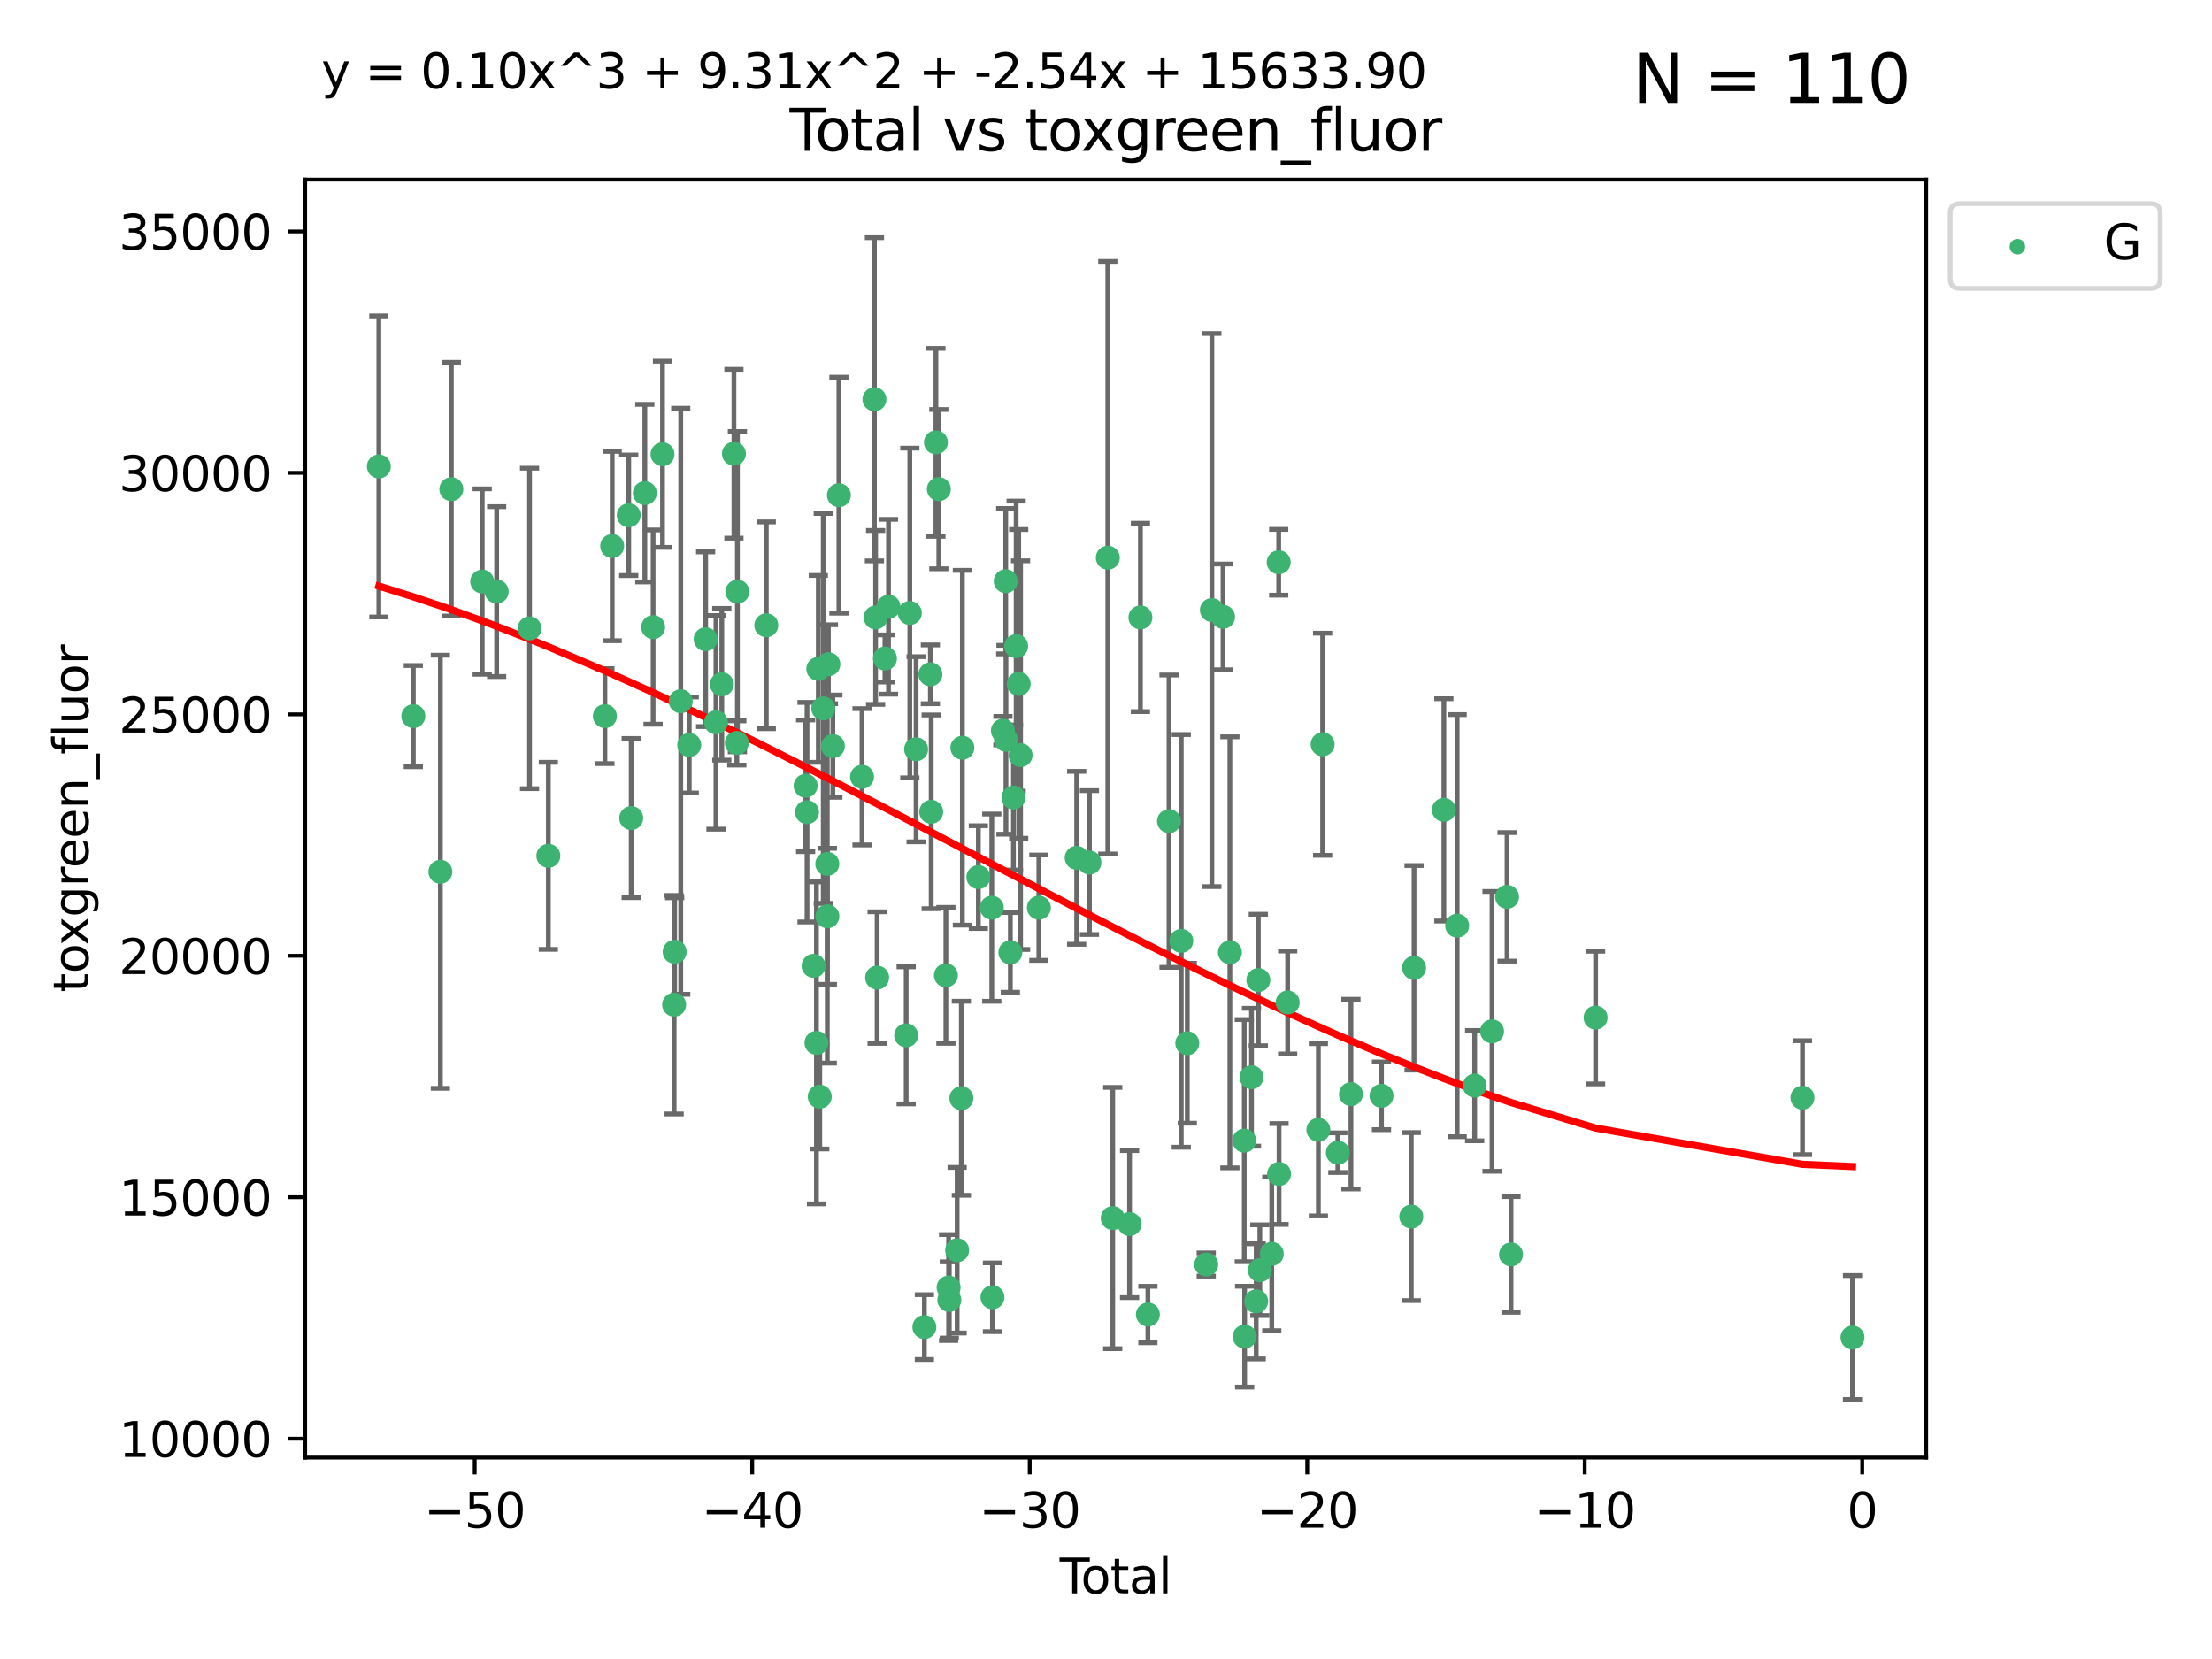 <?xml version="1.0" encoding="utf-8" standalone="no"?>
<!DOCTYPE svg PUBLIC "-//W3C//DTD SVG 1.1//EN"
  "http://www.w3.org/Graphics/SVG/1.1/DTD/svg11.dtd">
<svg xmlns:xlink="http://www.w3.org/1999/xlink" width="460.8pt" height="345.6pt" viewBox="0 0 460.8 345.6" xmlns="http://www.w3.org/2000/svg" version="1.1">
 <defs>
  <style type="text/css">*{stroke-linejoin: round; stroke-linecap: butt}</style>
 </defs>
 <g id="figure_1">
  <g id="patch_1">
   <path d="M 0 345.6 
L 460.8 345.6 
L 460.8 0 
L 0 0 
z
" style="fill: #ffffff"/>
  </g>
  <g id="axes_1">
   <g id="patch_2">
    <path d="M 63.571 303.64 
L 401.26 303.64 
L 401.26 37.411 
L 63.571 37.411 
z
" style="fill: #ffffff"/>
   </g>
   <g id="PathCollection_1">
    <defs>
     <path id="m8295920e1e" d="M 0 1.118 
C 0.297 1.118 0.581 1 0.791 0.791 
C 1 0.581 1.118 0.297 1.118 0 
C 1.118 -0.297 1 -0.581 0.791 -0.791 
C 0.581 -1 0.297 -1.118 0 -1.118 
C -0.297 -1.118 -0.581 -1 -0.791 -0.791 
C -1 -0.581 -1.118 -0.297 -1.118 0 
C -1.118 0.297 -1 0.581 -0.791 0.791 
C -0.581 1 -0.297 1.118 0 1.118 
z
" style="stroke: #3cb371"/>
    </defs>
    <g clip-path="url(#p51bfce96df)">
     <use xlink:href="#m8295920e1e" x="78.921" y="97.171" style="fill: #3cb371; stroke: #3cb371"/>
     <use xlink:href="#m8295920e1e" x="86.104" y="149.182" style="fill: #3cb371; stroke: #3cb371"/>
     <use xlink:href="#m8295920e1e" x="91.739" y="181.606" style="fill: #3cb371; stroke: #3cb371"/>
     <use xlink:href="#m8295920e1e" x="94.023" y="101.907" style="fill: #3cb371; stroke: #3cb371"/>
     <use xlink:href="#m8295920e1e" x="100.452" y="121.147" style="fill: #3cb371; stroke: #3cb371"/>
     <use xlink:href="#m8295920e1e" x="103.462" y="123.237" style="fill: #3cb371; stroke: #3cb371"/>
     <use xlink:href="#m8295920e1e" x="110.313" y="130.913" style="fill: #3cb371; stroke: #3cb371"/>
     <use xlink:href="#m8295920e1e" x="114.231" y="178.287" style="fill: #3cb371; stroke: #3cb371"/>
     <use xlink:href="#m8295920e1e" x="126.012" y="149.185" style="fill: #3cb371; stroke: #3cb371"/>
     <use xlink:href="#m8295920e1e" x="127.53" y="113.749" style="fill: #3cb371; stroke: #3cb371"/>
     <use xlink:href="#m8295920e1e" x="130.976" y="107.34" style="fill: #3cb371; stroke: #3cb371"/>
     <use xlink:href="#m8295920e1e" x="131.493" y="170.416" style="fill: #3cb371; stroke: #3cb371"/>
     <use xlink:href="#m8295920e1e" x="134.331" y="102.727" style="fill: #3cb371; stroke: #3cb371"/>
     <use xlink:href="#m8295920e1e" x="136.057" y="130.638" style="fill: #3cb371; stroke: #3cb371"/>
     <use xlink:href="#m8295920e1e" x="138.013" y="94.63" style="fill: #3cb371; stroke: #3cb371"/>
     <use xlink:href="#m8295920e1e" x="140.435" y="209.295" style="fill: #3cb371; stroke: #3cb371"/>
     <use xlink:href="#m8295920e1e" x="140.542" y="198.269" style="fill: #3cb371; stroke: #3cb371"/>
     <use xlink:href="#m8295920e1e" x="141.812" y="146.082" style="fill: #3cb371; stroke: #3cb371"/>
     <use xlink:href="#m8295920e1e" x="143.585" y="155.195" style="fill: #3cb371; stroke: #3cb371"/>
     <use xlink:href="#m8295920e1e" x="146.999" y="133.163" style="fill: #3cb371; stroke: #3cb371"/>
     <use xlink:href="#m8295920e1e" x="149.149" y="150.485" style="fill: #3cb371; stroke: #3cb371"/>
     <use xlink:href="#m8295920e1e" x="150.365" y="142.548" style="fill: #3cb371; stroke: #3cb371"/>
     <use xlink:href="#m8295920e1e" x="152.892" y="94.52" style="fill: #3cb371; stroke: #3cb371"/>
     <use xlink:href="#m8295920e1e" x="153.492" y="154.77" style="fill: #3cb371; stroke: #3cb371"/>
     <use xlink:href="#m8295920e1e" x="153.617" y="123.257" style="fill: #3cb371; stroke: #3cb371"/>
     <use xlink:href="#m8295920e1e" x="159.634" y="130.257" style="fill: #3cb371; stroke: #3cb371"/>
     <use xlink:href="#m8295920e1e" x="167.828" y="163.694" style="fill: #3cb371; stroke: #3cb371"/>
     <use xlink:href="#m8295920e1e" x="168.12" y="169.193" style="fill: #3cb371; stroke: #3cb371"/>
     <use xlink:href="#m8295920e1e" x="169.483" y="201.207" style="fill: #3cb371; stroke: #3cb371"/>
     <use xlink:href="#m8295920e1e" x="170.082" y="217.249" style="fill: #3cb371; stroke: #3cb371"/>
     <use xlink:href="#m8295920e1e" x="170.468" y="139.339" style="fill: #3cb371; stroke: #3cb371"/>
     <use xlink:href="#m8295920e1e" x="170.77" y="228.462" style="fill: #3cb371; stroke: #3cb371"/>
     <use xlink:href="#m8295920e1e" x="171.499" y="147.576" style="fill: #3cb371; stroke: #3cb371"/>
     <use xlink:href="#m8295920e1e" x="172.341" y="179.966" style="fill: #3cb371; stroke: #3cb371"/>
     <use xlink:href="#m8295920e1e" x="172.357" y="190.885" style="fill: #3cb371; stroke: #3cb371"/>
     <use xlink:href="#m8295920e1e" x="172.569" y="138.371" style="fill: #3cb371; stroke: #3cb371"/>
     <use xlink:href="#m8295920e1e" x="173.502" y="155.438" style="fill: #3cb371; stroke: #3cb371"/>
     <use xlink:href="#m8295920e1e" x="174.761" y="103.16" style="fill: #3cb371; stroke: #3cb371"/>
     <use xlink:href="#m8295920e1e" x="179.577" y="161.817" style="fill: #3cb371; stroke: #3cb371"/>
     <use xlink:href="#m8295920e1e" x="182.161" y="83.177" style="fill: #3cb371; stroke: #3cb371"/>
     <use xlink:href="#m8295920e1e" x="182.405" y="128.625" style="fill: #3cb371; stroke: #3cb371"/>
     <use xlink:href="#m8295920e1e" x="182.721" y="203.652" style="fill: #3cb371; stroke: #3cb371"/>
     <use xlink:href="#m8295920e1e" x="184.35" y="137.17" style="fill: #3cb371; stroke: #3cb371"/>
     <use xlink:href="#m8295920e1e" x="185.091" y="126.398" style="fill: #3cb371; stroke: #3cb371"/>
     <use xlink:href="#m8295920e1e" x="188.772" y="215.683" style="fill: #3cb371; stroke: #3cb371"/>
     <use xlink:href="#m8295920e1e" x="189.533" y="127.7" style="fill: #3cb371; stroke: #3cb371"/>
     <use xlink:href="#m8295920e1e" x="190.841" y="156.081" style="fill: #3cb371; stroke: #3cb371"/>
     <use xlink:href="#m8295920e1e" x="192.565" y="276.455" style="fill: #3cb371; stroke: #3cb371"/>
     <use xlink:href="#m8295920e1e" x="193.816" y="140.476" style="fill: #3cb371; stroke: #3cb371"/>
     <use xlink:href="#m8295920e1e" x="193.983" y="169.119" style="fill: #3cb371; stroke: #3cb371"/>
     <use xlink:href="#m8295920e1e" x="194.967" y="92.151" style="fill: #3cb371; stroke: #3cb371"/>
     <use xlink:href="#m8295920e1e" x="195.577" y="101.896" style="fill: #3cb371; stroke: #3cb371"/>
     <use xlink:href="#m8295920e1e" x="197.048" y="203.183" style="fill: #3cb371; stroke: #3cb371"/>
     <use xlink:href="#m8295920e1e" x="197.611" y="268.213" style="fill: #3cb371; stroke: #3cb371"/>
     <use xlink:href="#m8295920e1e" x="197.756" y="270.807" style="fill: #3cb371; stroke: #3cb371"/>
     <use xlink:href="#m8295920e1e" x="199.389" y="260.443" style="fill: #3cb371; stroke: #3cb371"/>
     <use xlink:href="#m8295920e1e" x="200.271" y="228.785" style="fill: #3cb371; stroke: #3cb371"/>
     <use xlink:href="#m8295920e1e" x="200.48" y="155.768" style="fill: #3cb371; stroke: #3cb371"/>
     <use xlink:href="#m8295920e1e" x="203.81" y="182.715" style="fill: #3cb371; stroke: #3cb371"/>
     <use xlink:href="#m8295920e1e" x="206.609" y="189.086" style="fill: #3cb371; stroke: #3cb371"/>
     <use xlink:href="#m8295920e1e" x="206.747" y="270.246" style="fill: #3cb371; stroke: #3cb371"/>
     <use xlink:href="#m8295920e1e" x="208.922" y="152.214" style="fill: #3cb371; stroke: #3cb371"/>
     <use xlink:href="#m8295920e1e" x="209.512" y="121.071" style="fill: #3cb371; stroke: #3cb371"/>
     <use xlink:href="#m8295920e1e" x="209.559" y="154.11" style="fill: #3cb371; stroke: #3cb371"/>
     <use xlink:href="#m8295920e1e" x="210.476" y="198.403" style="fill: #3cb371; stroke: #3cb371"/>
     <use xlink:href="#m8295920e1e" x="211.119" y="166.134" style="fill: #3cb371; stroke: #3cb371"/>
     <use xlink:href="#m8295920e1e" x="211.682" y="134.603" style="fill: #3cb371; stroke: #3cb371"/>
     <use xlink:href="#m8295920e1e" x="212.214" y="142.471" style="fill: #3cb371; stroke: #3cb371"/>
     <use xlink:href="#m8295920e1e" x="212.604" y="157.309" style="fill: #3cb371; stroke: #3cb371"/>
     <use xlink:href="#m8295920e1e" x="216.414" y="189.084" style="fill: #3cb371; stroke: #3cb371"/>
     <use xlink:href="#m8295920e1e" x="224.293" y="178.698" style="fill: #3cb371; stroke: #3cb371"/>
     <use xlink:href="#m8295920e1e" x="226.948" y="179.687" style="fill: #3cb371; stroke: #3cb371"/>
     <use xlink:href="#m8295920e1e" x="230.777" y="116.178" style="fill: #3cb371; stroke: #3cb371"/>
     <use xlink:href="#m8295920e1e" x="231.802" y="253.743" style="fill: #3cb371; stroke: #3cb371"/>
     <use xlink:href="#m8295920e1e" x="235.309" y="254.995" style="fill: #3cb371; stroke: #3cb371"/>
     <use xlink:href="#m8295920e1e" x="237.57" y="128.623" style="fill: #3cb371; stroke: #3cb371"/>
     <use xlink:href="#m8295920e1e" x="239.124" y="273.839" style="fill: #3cb371; stroke: #3cb371"/>
     <use xlink:href="#m8295920e1e" x="243.526" y="171.065" style="fill: #3cb371; stroke: #3cb371"/>
     <use xlink:href="#m8295920e1e" x="246.078" y="196.005" style="fill: #3cb371; stroke: #3cb371"/>
     <use xlink:href="#m8295920e1e" x="247.334" y="217.324" style="fill: #3cb371; stroke: #3cb371"/>
     <use xlink:href="#m8295920e1e" x="251.281" y="263.417" style="fill: #3cb371; stroke: #3cb371"/>
     <use xlink:href="#m8295920e1e" x="252.452" y="127.081" style="fill: #3cb371; stroke: #3cb371"/>
     <use xlink:href="#m8295920e1e" x="254.782" y="128.51" style="fill: #3cb371; stroke: #3cb371"/>
     <use xlink:href="#m8295920e1e" x="256.21" y="198.389" style="fill: #3cb371; stroke: #3cb371"/>
     <use xlink:href="#m8295920e1e" x="259.204" y="237.614" style="fill: #3cb371; stroke: #3cb371"/>
     <use xlink:href="#m8295920e1e" x="259.281" y="278.448" style="fill: #3cb371; stroke: #3cb371"/>
     <use xlink:href="#m8295920e1e" x="260.711" y="224.405" style="fill: #3cb371; stroke: #3cb371"/>
     <use xlink:href="#m8295920e1e" x="261.689" y="271.094" style="fill: #3cb371; stroke: #3cb371"/>
     <use xlink:href="#m8295920e1e" x="262.136" y="204.157" style="fill: #3cb371; stroke: #3cb371"/>
     <use xlink:href="#m8295920e1e" x="262.449" y="264.6" style="fill: #3cb371; stroke: #3cb371"/>
     <use xlink:href="#m8295920e1e" x="264.933" y="261.199" style="fill: #3cb371; stroke: #3cb371"/>
     <use xlink:href="#m8295920e1e" x="266.377" y="117.136" style="fill: #3cb371; stroke: #3cb371"/>
     <use xlink:href="#m8295920e1e" x="266.452" y="244.557" style="fill: #3cb371; stroke: #3cb371"/>
     <use xlink:href="#m8295920e1e" x="268.244" y="208.834" style="fill: #3cb371; stroke: #3cb371"/>
     <use xlink:href="#m8295920e1e" x="274.641" y="235.349" style="fill: #3cb371; stroke: #3cb371"/>
     <use xlink:href="#m8295920e1e" x="275.526" y="155.046" style="fill: #3cb371; stroke: #3cb371"/>
     <use xlink:href="#m8295920e1e" x="278.699" y="240.125" style="fill: #3cb371; stroke: #3cb371"/>
     <use xlink:href="#m8295920e1e" x="281.429" y="227.923" style="fill: #3cb371; stroke: #3cb371"/>
     <use xlink:href="#m8295920e1e" x="287.791" y="228.282" style="fill: #3cb371; stroke: #3cb371"/>
     <use xlink:href="#m8295920e1e" x="293.995" y="253.437" style="fill: #3cb371; stroke: #3cb371"/>
     <use xlink:href="#m8295920e1e" x="294.575" y="201.614" style="fill: #3cb371; stroke: #3cb371"/>
     <use xlink:href="#m8295920e1e" x="300.788" y="168.71" style="fill: #3cb371; stroke: #3cb371"/>
     <use xlink:href="#m8295920e1e" x="303.554" y="192.83" style="fill: #3cb371; stroke: #3cb371"/>
     <use xlink:href="#m8295920e1e" x="307.199" y="226.155" style="fill: #3cb371; stroke: #3cb371"/>
     <use xlink:href="#m8295920e1e" x="310.82" y="214.851" style="fill: #3cb371; stroke: #3cb371"/>
     <use xlink:href="#m8295920e1e" x="313.947" y="186.832" style="fill: #3cb371; stroke: #3cb371"/>
     <use xlink:href="#m8295920e1e" x="314.772" y="261.322" style="fill: #3cb371; stroke: #3cb371"/>
     <use xlink:href="#m8295920e1e" x="332.395" y="211.983" style="fill: #3cb371; stroke: #3cb371"/>
     <use xlink:href="#m8295920e1e" x="375.49" y="228.666" style="fill: #3cb371; stroke: #3cb371"/>
     <use xlink:href="#m8295920e1e" x="385.911" y="278.627" style="fill: #3cb371; stroke: #3cb371"/>
    </g>
   </g>
   <g id="matplotlib.axis_1">
    <g id="xtick_1">
     <g id="line2d_1">
      <defs>
       <path id="me0d25dd7d9" d="M 0 0 
L 0 3.5 
" style="stroke: #000000; stroke-width: 0.8"/>
      </defs>
      <g>
       <use xlink:href="#me0d25dd7d9" x="98.888" y="303.64" style="stroke: #000000; stroke-width: 0.8"/>
      </g>
     </g>
     <g id="text_1">
      <!-- −50 -->
      <g transform="translate(88.336 318.238)scale(0.1 -0.1)">
       <defs>
        <path id="DejaVuSans-2212" d="M 678 2272 
L 4684 2272 
L 4684 1741 
L 678 1741 
L 678 2272 
z
" transform="scale(0.016)"/>
        <path id="DejaVuSans-35" d="M 691 4666 
L 3169 4666 
L 3169 4134 
L 1269 4134 
L 1269 2991 
Q 1406 3038 1543 3061 
Q 1681 3084 1819 3084 
Q 2600 3084 3056 2656 
Q 3513 2228 3513 1497 
Q 3513 744 3044 326 
Q 2575 -91 1722 -91 
Q 1428 -91 1123 -41 
Q 819 9 494 109 
L 494 744 
Q 775 591 1075 516 
Q 1375 441 1709 441 
Q 2250 441 2565 725 
Q 2881 1009 2881 1497 
Q 2881 1984 2565 2268 
Q 2250 2553 1709 2553 
Q 1456 2553 1204 2497 
Q 953 2441 691 2322 
L 691 4666 
z
" transform="scale(0.016)"/>
        <path id="DejaVuSans-30" d="M 2034 4250 
Q 1547 4250 1301 3770 
Q 1056 3291 1056 2328 
Q 1056 1369 1301 889 
Q 1547 409 2034 409 
Q 2525 409 2770 889 
Q 3016 1369 3016 2328 
Q 3016 3291 2770 3770 
Q 2525 4250 2034 4250 
z
M 2034 4750 
Q 2819 4750 3233 4129 
Q 3647 3509 3647 2328 
Q 3647 1150 3233 529 
Q 2819 -91 2034 -91 
Q 1250 -91 836 529 
Q 422 1150 422 2328 
Q 422 3509 836 4129 
Q 1250 4750 2034 4750 
z
" transform="scale(0.016)"/>
       </defs>
       <use xlink:href="#DejaVuSans-2212"/>
       <use xlink:href="#DejaVuSans-35" x="83.789"/>
       <use xlink:href="#DejaVuSans-30" x="147.412"/>
      </g>
     </g>
    </g>
    <g id="xtick_2">
     <g id="line2d_2">
      <g>
       <use xlink:href="#me0d25dd7d9" x="156.699" y="303.64" style="stroke: #000000; stroke-width: 0.8"/>
      </g>
     </g>
     <g id="text_2">
      <!-- −40 -->
      <g transform="translate(146.146 318.238)scale(0.1 -0.1)">
       <defs>
        <path id="DejaVuSans-34" d="M 2419 4116 
L 825 1625 
L 2419 1625 
L 2419 4116 
z
M 2253 4666 
L 3047 4666 
L 3047 1625 
L 3713 1625 
L 3713 1100 
L 3047 1100 
L 3047 0 
L 2419 0 
L 2419 1100 
L 313 1100 
L 313 1709 
L 2253 4666 
z
" transform="scale(0.016)"/>
       </defs>
       <use xlink:href="#DejaVuSans-2212"/>
       <use xlink:href="#DejaVuSans-34" x="83.789"/>
       <use xlink:href="#DejaVuSans-30" x="147.412"/>
      </g>
     </g>
    </g>
    <g id="xtick_3">
     <g id="line2d_3">
      <g>
       <use xlink:href="#me0d25dd7d9" x="214.509" y="303.64" style="stroke: #000000; stroke-width: 0.8"/>
      </g>
     </g>
     <g id="text_3">
      <!-- −30 -->
      <g transform="translate(203.956 318.238)scale(0.1 -0.1)">
       <defs>
        <path id="DejaVuSans-33" d="M 2597 2516 
Q 3050 2419 3304 2112 
Q 3559 1806 3559 1356 
Q 3559 666 3084 287 
Q 2609 -91 1734 -91 
Q 1441 -91 1130 -33 
Q 819 25 488 141 
L 488 750 
Q 750 597 1062 519 
Q 1375 441 1716 441 
Q 2309 441 2620 675 
Q 2931 909 2931 1356 
Q 2931 1769 2642 2001 
Q 2353 2234 1838 2234 
L 1294 2234 
L 1294 2753 
L 1863 2753 
Q 2328 2753 2575 2939 
Q 2822 3125 2822 3475 
Q 2822 3834 2567 4026 
Q 2313 4219 1838 4219 
Q 1578 4219 1281 4162 
Q 984 4106 628 3988 
L 628 4550 
Q 988 4650 1302 4700 
Q 1616 4750 1894 4750 
Q 2613 4750 3031 4423 
Q 3450 4097 3450 3541 
Q 3450 3153 3228 2886 
Q 3006 2619 2597 2516 
z
" transform="scale(0.016)"/>
       </defs>
       <use xlink:href="#DejaVuSans-2212"/>
       <use xlink:href="#DejaVuSans-33" x="83.789"/>
       <use xlink:href="#DejaVuSans-30" x="147.412"/>
      </g>
     </g>
    </g>
    <g id="xtick_4">
     <g id="line2d_4">
      <g>
       <use xlink:href="#me0d25dd7d9" x="272.319" y="303.64" style="stroke: #000000; stroke-width: 0.8"/>
      </g>
     </g>
     <g id="text_4">
      <!-- −20 -->
      <g transform="translate(261.767 318.238)scale(0.1 -0.1)">
       <defs>
        <path id="DejaVuSans-32" d="M 1228 531 
L 3431 531 
L 3431 0 
L 469 0 
L 469 531 
Q 828 903 1448 1529 
Q 2069 2156 2228 2338 
Q 2531 2678 2651 2914 
Q 2772 3150 2772 3378 
Q 2772 3750 2511 3984 
Q 2250 4219 1831 4219 
Q 1534 4219 1204 4116 
Q 875 4013 500 3803 
L 500 4441 
Q 881 4594 1212 4672 
Q 1544 4750 1819 4750 
Q 2544 4750 2975 4387 
Q 3406 4025 3406 3419 
Q 3406 3131 3298 2873 
Q 3191 2616 2906 2266 
Q 2828 2175 2409 1742 
Q 1991 1309 1228 531 
z
" transform="scale(0.016)"/>
       </defs>
       <use xlink:href="#DejaVuSans-2212"/>
       <use xlink:href="#DejaVuSans-32" x="83.789"/>
       <use xlink:href="#DejaVuSans-30" x="147.412"/>
      </g>
     </g>
    </g>
    <g id="xtick_5">
     <g id="line2d_5">
      <g>
       <use xlink:href="#me0d25dd7d9" x="330.129" y="303.64" style="stroke: #000000; stroke-width: 0.8"/>
      </g>
     </g>
     <g id="text_5">
      <!-- −10 -->
      <g transform="translate(319.577 318.238)scale(0.1 -0.1)">
       <defs>
        <path id="DejaVuSans-31" d="M 794 531 
L 1825 531 
L 1825 4091 
L 703 3866 
L 703 4441 
L 1819 4666 
L 2450 4666 
L 2450 531 
L 3481 531 
L 3481 0 
L 794 0 
L 794 531 
z
" transform="scale(0.016)"/>
       </defs>
       <use xlink:href="#DejaVuSans-2212"/>
       <use xlink:href="#DejaVuSans-31" x="83.789"/>
       <use xlink:href="#DejaVuSans-30" x="147.412"/>
      </g>
     </g>
    </g>
    <g id="xtick_6">
     <g id="line2d_6">
      <g>
       <use xlink:href="#me0d25dd7d9" x="387.939" y="303.64" style="stroke: #000000; stroke-width: 0.8"/>
      </g>
     </g>
     <g id="text_6">
      <!-- 0 -->
      <g transform="translate(384.758 318.238)scale(0.1 -0.1)">
       <use xlink:href="#DejaVuSans-30"/>
      </g>
     </g>
    </g>
    <g id="text_7">
     <!-- Total -->
     <g transform="translate(220.739 331.917)scale(0.1 -0.1)">
      <defs>
       <path id="DejaVuSans-54" d="M -19 4666 
L 3928 4666 
L 3928 4134 
L 2272 4134 
L 2272 0 
L 1638 0 
L 1638 4134 
L -19 4134 
L -19 4666 
z
" transform="scale(0.016)"/>
       <path id="DejaVuSans-6f" d="M 1959 3097 
Q 1497 3097 1228 2736 
Q 959 2375 959 1747 
Q 959 1119 1226 758 
Q 1494 397 1959 397 
Q 2419 397 2687 759 
Q 2956 1122 2956 1747 
Q 2956 2369 2687 2733 
Q 2419 3097 1959 3097 
z
M 1959 3584 
Q 2709 3584 3137 3096 
Q 3566 2609 3566 1747 
Q 3566 888 3137 398 
Q 2709 -91 1959 -91 
Q 1206 -91 779 398 
Q 353 888 353 1747 
Q 353 2609 779 3096 
Q 1206 3584 1959 3584 
z
" transform="scale(0.016)"/>
       <path id="DejaVuSans-74" d="M 1172 4494 
L 1172 3500 
L 2356 3500 
L 2356 3053 
L 1172 3053 
L 1172 1153 
Q 1172 725 1289 603 
Q 1406 481 1766 481 
L 2356 481 
L 2356 0 
L 1766 0 
Q 1100 0 847 248 
Q 594 497 594 1153 
L 594 3053 
L 172 3053 
L 172 3500 
L 594 3500 
L 594 4494 
L 1172 4494 
z
" transform="scale(0.016)"/>
       <path id="DejaVuSans-61" d="M 2194 1759 
Q 1497 1759 1228 1600 
Q 959 1441 959 1056 
Q 959 750 1161 570 
Q 1363 391 1709 391 
Q 2188 391 2477 730 
Q 2766 1069 2766 1631 
L 2766 1759 
L 2194 1759 
z
M 3341 1997 
L 3341 0 
L 2766 0 
L 2766 531 
Q 2569 213 2275 61 
Q 1981 -91 1556 -91 
Q 1019 -91 701 211 
Q 384 513 384 1019 
Q 384 1609 779 1909 
Q 1175 2209 1959 2209 
L 2766 2209 
L 2766 2266 
Q 2766 2663 2505 2880 
Q 2244 3097 1772 3097 
Q 1472 3097 1187 3025 
Q 903 2953 641 2809 
L 641 3341 
Q 956 3463 1253 3523 
Q 1550 3584 1831 3584 
Q 2591 3584 2966 3190 
Q 3341 2797 3341 1997 
z
" transform="scale(0.016)"/>
       <path id="DejaVuSans-6c" d="M 603 4863 
L 1178 4863 
L 1178 0 
L 603 0 
L 603 4863 
z
" transform="scale(0.016)"/>
      </defs>
      <use xlink:href="#DejaVuSans-54"/>
      <use xlink:href="#DejaVuSans-6f" x="44.084"/>
      <use xlink:href="#DejaVuSans-74" x="105.266"/>
      <use xlink:href="#DejaVuSans-61" x="144.475"/>
      <use xlink:href="#DejaVuSans-6c" x="205.754"/>
     </g>
    </g>
   </g>
   <g id="matplotlib.axis_2">
    <g id="ytick_1">
     <g id="line2d_7">
      <defs>
       <path id="m10d8f035f5" d="M 0 0 
L -3.5 0 
" style="stroke: #000000; stroke-width: 0.8"/>
      </defs>
      <g>
       <use xlink:href="#m10d8f035f5" x="63.571" y="299.706" style="stroke: #000000; stroke-width: 0.8"/>
      </g>
     </g>
     <g id="text_8">
      <!-- 10000 -->
      <g transform="translate(24.759 303.505)scale(0.1 -0.1)">
       <use xlink:href="#DejaVuSans-31"/>
       <use xlink:href="#DejaVuSans-30" x="63.623"/>
       <use xlink:href="#DejaVuSans-30" x="127.246"/>
       <use xlink:href="#DejaVuSans-30" x="190.869"/>
       <use xlink:href="#DejaVuSans-30" x="254.492"/>
      </g>
     </g>
    </g>
    <g id="ytick_2">
     <g id="line2d_8">
      <g>
       <use xlink:href="#m10d8f035f5" x="63.571" y="249.408" style="stroke: #000000; stroke-width: 0.8"/>
      </g>
     </g>
     <g id="text_9">
      <!-- 15000 -->
      <g transform="translate(24.759 253.207)scale(0.1 -0.1)">
       <use xlink:href="#DejaVuSans-31"/>
       <use xlink:href="#DejaVuSans-35" x="63.623"/>
       <use xlink:href="#DejaVuSans-30" x="127.246"/>
       <use xlink:href="#DejaVuSans-30" x="190.869"/>
       <use xlink:href="#DejaVuSans-30" x="254.492"/>
      </g>
     </g>
    </g>
    <g id="ytick_3">
     <g id="line2d_9">
      <g>
       <use xlink:href="#m10d8f035f5" x="63.571" y="199.109" style="stroke: #000000; stroke-width: 0.8"/>
      </g>
     </g>
     <g id="text_10">
      <!-- 20000 -->
      <g transform="translate(24.759 202.908)scale(0.1 -0.1)">
       <use xlink:href="#DejaVuSans-32"/>
       <use xlink:href="#DejaVuSans-30" x="63.623"/>
       <use xlink:href="#DejaVuSans-30" x="127.246"/>
       <use xlink:href="#DejaVuSans-30" x="190.869"/>
       <use xlink:href="#DejaVuSans-30" x="254.492"/>
      </g>
     </g>
    </g>
    <g id="ytick_4">
     <g id="line2d_10">
      <g>
       <use xlink:href="#m10d8f035f5" x="63.571" y="148.811" style="stroke: #000000; stroke-width: 0.8"/>
      </g>
     </g>
     <g id="text_11">
      <!-- 25000 -->
      <g transform="translate(24.759 152.61)scale(0.1 -0.1)">
       <use xlink:href="#DejaVuSans-32"/>
       <use xlink:href="#DejaVuSans-35" x="63.623"/>
       <use xlink:href="#DejaVuSans-30" x="127.246"/>
       <use xlink:href="#DejaVuSans-30" x="190.869"/>
       <use xlink:href="#DejaVuSans-30" x="254.492"/>
      </g>
     </g>
    </g>
    <g id="ytick_5">
     <g id="line2d_11">
      <g>
       <use xlink:href="#m10d8f035f5" x="63.571" y="98.512" style="stroke: #000000; stroke-width: 0.8"/>
      </g>
     </g>
     <g id="text_12">
      <!-- 30000 -->
      <g transform="translate(24.759 102.311)scale(0.1 -0.1)">
       <use xlink:href="#DejaVuSans-33"/>
       <use xlink:href="#DejaVuSans-30" x="63.623"/>
       <use xlink:href="#DejaVuSans-30" x="127.246"/>
       <use xlink:href="#DejaVuSans-30" x="190.869"/>
       <use xlink:href="#DejaVuSans-30" x="254.492"/>
      </g>
     </g>
    </g>
    <g id="ytick_6">
     <g id="line2d_12">
      <g>
       <use xlink:href="#m10d8f035f5" x="63.571" y="48.214" style="stroke: #000000; stroke-width: 0.8"/>
      </g>
     </g>
     <g id="text_13">
      <!-- 35000 -->
      <g transform="translate(24.759 52.013)scale(0.1 -0.1)">
       <use xlink:href="#DejaVuSans-33"/>
       <use xlink:href="#DejaVuSans-35" x="63.623"/>
       <use xlink:href="#DejaVuSans-30" x="127.246"/>
       <use xlink:href="#DejaVuSans-30" x="190.869"/>
       <use xlink:href="#DejaVuSans-30" x="254.492"/>
      </g>
     </g>
    </g>
    <g id="text_14">
     <!-- toxgreen_fluor -->
     <g transform="translate(18.401 206.72)rotate(-90)scale(0.1 -0.1)">
      <defs>
       <path id="DejaVuSans-78" d="M 3513 3500 
L 2247 1797 
L 3578 0 
L 2900 0 
L 1881 1375 
L 863 0 
L 184 0 
L 1544 1831 
L 300 3500 
L 978 3500 
L 1906 2253 
L 2834 3500 
L 3513 3500 
z
" transform="scale(0.016)"/>
       <path id="DejaVuSans-67" d="M 2906 1791 
Q 2906 2416 2648 2759 
Q 2391 3103 1925 3103 
Q 1463 3103 1205 2759 
Q 947 2416 947 1791 
Q 947 1169 1205 825 
Q 1463 481 1925 481 
Q 2391 481 2648 825 
Q 2906 1169 2906 1791 
z
M 3481 434 
Q 3481 -459 3084 -895 
Q 2688 -1331 1869 -1331 
Q 1566 -1331 1297 -1286 
Q 1028 -1241 775 -1147 
L 775 -588 
Q 1028 -725 1275 -790 
Q 1522 -856 1778 -856 
Q 2344 -856 2625 -561 
Q 2906 -266 2906 331 
L 2906 616 
Q 2728 306 2450 153 
Q 2172 0 1784 0 
Q 1141 0 747 490 
Q 353 981 353 1791 
Q 353 2603 747 3093 
Q 1141 3584 1784 3584 
Q 2172 3584 2450 3431 
Q 2728 3278 2906 2969 
L 2906 3500 
L 3481 3500 
L 3481 434 
z
" transform="scale(0.016)"/>
       <path id="DejaVuSans-72" d="M 2631 2963 
Q 2534 3019 2420 3045 
Q 2306 3072 2169 3072 
Q 1681 3072 1420 2755 
Q 1159 2438 1159 1844 
L 1159 0 
L 581 0 
L 581 3500 
L 1159 3500 
L 1159 2956 
Q 1341 3275 1631 3429 
Q 1922 3584 2338 3584 
Q 2397 3584 2469 3576 
Q 2541 3569 2628 3553 
L 2631 2963 
z
" transform="scale(0.016)"/>
       <path id="DejaVuSans-65" d="M 3597 1894 
L 3597 1613 
L 953 1613 
Q 991 1019 1311 708 
Q 1631 397 2203 397 
Q 2534 397 2845 478 
Q 3156 559 3463 722 
L 3463 178 
Q 3153 47 2828 -22 
Q 2503 -91 2169 -91 
Q 1331 -91 842 396 
Q 353 884 353 1716 
Q 353 2575 817 3079 
Q 1281 3584 2069 3584 
Q 2775 3584 3186 3129 
Q 3597 2675 3597 1894 
z
M 3022 2063 
Q 3016 2534 2758 2815 
Q 2500 3097 2075 3097 
Q 1594 3097 1305 2825 
Q 1016 2553 972 2059 
L 3022 2063 
z
" transform="scale(0.016)"/>
       <path id="DejaVuSans-6e" d="M 3513 2113 
L 3513 0 
L 2938 0 
L 2938 2094 
Q 2938 2591 2744 2837 
Q 2550 3084 2163 3084 
Q 1697 3084 1428 2787 
Q 1159 2491 1159 1978 
L 1159 0 
L 581 0 
L 581 3500 
L 1159 3500 
L 1159 2956 
Q 1366 3272 1645 3428 
Q 1925 3584 2291 3584 
Q 2894 3584 3203 3211 
Q 3513 2838 3513 2113 
z
" transform="scale(0.016)"/>
       <path id="DejaVuSans-5f" d="M 3263 -1063 
L 3263 -1509 
L -63 -1509 
L -63 -1063 
L 3263 -1063 
z
" transform="scale(0.016)"/>
       <path id="DejaVuSans-66" d="M 2375 4863 
L 2375 4384 
L 1825 4384 
Q 1516 4384 1395 4259 
Q 1275 4134 1275 3809 
L 1275 3500 
L 2222 3500 
L 2222 3053 
L 1275 3053 
L 1275 0 
L 697 0 
L 697 3053 
L 147 3053 
L 147 3500 
L 697 3500 
L 697 3744 
Q 697 4328 969 4595 
Q 1241 4863 1831 4863 
L 2375 4863 
z
" transform="scale(0.016)"/>
       <path id="DejaVuSans-75" d="M 544 1381 
L 544 3500 
L 1119 3500 
L 1119 1403 
Q 1119 906 1312 657 
Q 1506 409 1894 409 
Q 2359 409 2629 706 
Q 2900 1003 2900 1516 
L 2900 3500 
L 3475 3500 
L 3475 0 
L 2900 0 
L 2900 538 
Q 2691 219 2414 64 
Q 2138 -91 1772 -91 
Q 1169 -91 856 284 
Q 544 659 544 1381 
z
M 1991 3584 
L 1991 3584 
z
" transform="scale(0.016)"/>
      </defs>
      <use xlink:href="#DejaVuSans-74"/>
      <use xlink:href="#DejaVuSans-6f" x="39.209"/>
      <use xlink:href="#DejaVuSans-78" x="97.266"/>
      <use xlink:href="#DejaVuSans-67" x="156.445"/>
      <use xlink:href="#DejaVuSans-72" x="219.922"/>
      <use xlink:href="#DejaVuSans-65" x="258.785"/>
      <use xlink:href="#DejaVuSans-65" x="320.309"/>
      <use xlink:href="#DejaVuSans-6e" x="381.832"/>
      <use xlink:href="#DejaVuSans-5f" x="445.211"/>
      <use xlink:href="#DejaVuSans-66" x="495.211"/>
      <use xlink:href="#DejaVuSans-6c" x="530.416"/>
      <use xlink:href="#DejaVuSans-75" x="558.199"/>
      <use xlink:href="#DejaVuSans-6f" x="621.578"/>
      <use xlink:href="#DejaVuSans-72" x="682.76"/>
     </g>
    </g>
   </g>
   <g id="LineCollection_1">
    <path d="M 78.921 128.527 
L 78.921 65.815 
" clip-path="url(#p51bfce96df)" style="fill: none; stroke: #696969"/>
    <path d="M 86.104 159.729 
L 86.104 138.636 
" clip-path="url(#p51bfce96df)" style="fill: none; stroke: #696969"/>
    <path d="M 91.739 226.721 
L 91.739 136.49 
" clip-path="url(#p51bfce96df)" style="fill: none; stroke: #696969"/>
    <path d="M 94.023 128.336 
L 94.023 75.478 
" clip-path="url(#p51bfce96df)" style="fill: none; stroke: #696969"/>
    <path d="M 100.452 140.46 
L 100.452 101.834 
" clip-path="url(#p51bfce96df)" style="fill: none; stroke: #696969"/>
    <path d="M 103.462 140.929 
L 103.462 105.545 
" clip-path="url(#p51bfce96df)" style="fill: none; stroke: #696969"/>
    <path d="M 110.313 164.295 
L 110.313 97.532 
" clip-path="url(#p51bfce96df)" style="fill: none; stroke: #696969"/>
    <path d="M 114.231 197.768 
L 114.231 158.805 
" clip-path="url(#p51bfce96df)" style="fill: none; stroke: #696969"/>
    <path d="M 126.012 159.074 
L 126.012 139.296 
" clip-path="url(#p51bfce96df)" style="fill: none; stroke: #696969"/>
    <path d="M 127.53 133.472 
L 127.53 94.027 
" clip-path="url(#p51bfce96df)" style="fill: none; stroke: #696969"/>
    <path d="M 130.976 119.896 
L 130.976 94.785 
" clip-path="url(#p51bfce96df)" style="fill: none; stroke: #696969"/>
    <path d="M 131.493 186.993 
L 131.493 153.84 
" clip-path="url(#p51bfce96df)" style="fill: none; stroke: #696969"/>
    <path d="M 134.331 121.219 
L 134.331 84.234 
" clip-path="url(#p51bfce96df)" style="fill: none; stroke: #696969"/>
    <path d="M 136.057 150.871 
L 136.057 110.404 
" clip-path="url(#p51bfce96df)" style="fill: none; stroke: #696969"/>
    <path d="M 138.013 114.026 
L 138.013 75.234 
" clip-path="url(#p51bfce96df)" style="fill: none; stroke: #696969"/>
    <path d="M 140.435 232.055 
L 140.435 186.535 
" clip-path="url(#p51bfce96df)" style="fill: none; stroke: #696969"/>
    <path d="M 140.542 209.51 
L 140.542 187.027 
" clip-path="url(#p51bfce96df)" style="fill: none; stroke: #696969"/>
    <path d="M 141.812 207.128 
L 141.812 85.036 
" clip-path="url(#p51bfce96df)" style="fill: none; stroke: #696969"/>
    <path d="M 143.585 165.202 
L 143.585 145.188 
" clip-path="url(#p51bfce96df)" style="fill: none; stroke: #696969"/>
    <path d="M 146.999 151.361 
L 146.999 114.966 
" clip-path="url(#p51bfce96df)" style="fill: none; stroke: #696969"/>
    <path d="M 149.149 172.731 
L 149.149 128.238 
" clip-path="url(#p51bfce96df)" style="fill: none; stroke: #696969"/>
    <path d="M 150.365 158.345 
L 150.365 126.751 
" clip-path="url(#p51bfce96df)" style="fill: none; stroke: #696969"/>
    <path d="M 152.892 112.11 
L 152.892 76.93 
" clip-path="url(#p51bfce96df)" style="fill: none; stroke: #696969"/>
    <path d="M 153.492 159.381 
L 153.492 150.158 
" clip-path="url(#p51bfce96df)" style="fill: none; stroke: #696969"/>
    <path d="M 153.617 156.616 
L 153.617 89.899 
" clip-path="url(#p51bfce96df)" style="fill: none; stroke: #696969"/>
    <path d="M 159.634 151.792 
L 159.634 108.723 
" clip-path="url(#p51bfce96df)" style="fill: none; stroke: #696969"/>
    <path d="M 167.828 177.407 
L 167.828 149.981 
" clip-path="url(#p51bfce96df)" style="fill: none; stroke: #696969"/>
    <path d="M 168.12 192.063 
L 168.12 146.324 
" clip-path="url(#p51bfce96df)" style="fill: none; stroke: #696969"/>
    <path d="M 169.483 201.894 
L 169.483 200.52 
" clip-path="url(#p51bfce96df)" style="fill: none; stroke: #696969"/>
    <path d="M 170.082 250.784 
L 170.082 183.715 
" clip-path="url(#p51bfce96df)" style="fill: none; stroke: #696969"/>
    <path d="M 170.468 158.8 
L 170.468 119.878 
" clip-path="url(#p51bfce96df)" style="fill: none; stroke: #696969"/>
    <path d="M 170.77 239.35 
L 170.77 217.575 
" clip-path="url(#p51bfce96df)" style="fill: none; stroke: #696969"/>
    <path d="M 171.499 188.19 
L 171.499 106.962 
" clip-path="url(#p51bfce96df)" style="fill: none; stroke: #696969"/>
    <path d="M 172.341 221.465 
L 172.341 138.466 
" clip-path="url(#p51bfce96df)" style="fill: none; stroke: #696969"/>
    <path d="M 172.357 205.058 
L 172.357 176.713 
" clip-path="url(#p51bfce96df)" style="fill: none; stroke: #696969"/>
    <path d="M 172.569 146.595 
L 172.569 130.148 
" clip-path="url(#p51bfce96df)" style="fill: none; stroke: #696969"/>
    <path d="M 173.502 166.087 
L 173.502 144.789 
" clip-path="url(#p51bfce96df)" style="fill: none; stroke: #696969"/>
    <path d="M 174.761 127.741 
L 174.761 78.579 
" clip-path="url(#p51bfce96df)" style="fill: none; stroke: #696969"/>
    <path d="M 179.577 176.013 
L 179.577 147.621 
" clip-path="url(#p51bfce96df)" style="fill: none; stroke: #696969"/>
    <path d="M 182.161 116.841 
L 182.161 49.513 
" clip-path="url(#p51bfce96df)" style="fill: none; stroke: #696969"/>
    <path d="M 182.405 146.741 
L 182.405 110.508 
" clip-path="url(#p51bfce96df)" style="fill: none; stroke: #696969"/>
    <path d="M 182.721 217.358 
L 182.721 189.945 
" clip-path="url(#p51bfce96df)" style="fill: none; stroke: #696969"/>
    <path d="M 184.35 142.076 
L 184.35 132.264 
" clip-path="url(#p51bfce96df)" style="fill: none; stroke: #696969"/>
    <path d="M 185.091 144.605 
L 185.091 108.191 
" clip-path="url(#p51bfce96df)" style="fill: none; stroke: #696969"/>
    <path d="M 188.772 229.963 
L 188.772 201.403 
" clip-path="url(#p51bfce96df)" style="fill: none; stroke: #696969"/>
    <path d="M 189.533 162.041 
L 189.533 93.359 
" clip-path="url(#p51bfce96df)" style="fill: none; stroke: #696969"/>
    <path d="M 190.841 175.371 
L 190.841 136.792 
" clip-path="url(#p51bfce96df)" style="fill: none; stroke: #696969"/>
    <path d="M 192.565 283.208 
L 192.565 269.701 
" clip-path="url(#p51bfce96df)" style="fill: none; stroke: #696969"/>
    <path d="M 193.816 146.597 
L 193.816 134.355 
" clip-path="url(#p51bfce96df)" style="fill: none; stroke: #696969"/>
    <path d="M 193.983 189.297 
L 193.983 148.942 
" clip-path="url(#p51bfce96df)" style="fill: none; stroke: #696969"/>
    <path d="M 194.967 111.721 
L 194.967 72.581 
" clip-path="url(#p51bfce96df)" style="fill: none; stroke: #696969"/>
    <path d="M 195.577 118.484 
L 195.577 85.308 
" clip-path="url(#p51bfce96df)" style="fill: none; stroke: #696969"/>
    <path d="M 197.048 217.344 
L 197.048 189.021 
" clip-path="url(#p51bfce96df)" style="fill: none; stroke: #696969"/>
    <path d="M 197.611 279.246 
L 197.611 257.18 
" clip-path="url(#p51bfce96df)" style="fill: none; stroke: #696969"/>
    <path d="M 197.756 278.752 
L 197.756 262.863 
" clip-path="url(#p51bfce96df)" style="fill: none; stroke: #696969"/>
    <path d="M 199.389 277.696 
L 199.389 243.191 
" clip-path="url(#p51bfce96df)" style="fill: none; stroke: #696969"/>
    <path d="M 200.271 248.994 
L 200.271 208.576 
" clip-path="url(#p51bfce96df)" style="fill: none; stroke: #696969"/>
    <path d="M 200.48 192.722 
L 200.48 118.813 
" clip-path="url(#p51bfce96df)" style="fill: none; stroke: #696969"/>
    <path d="M 203.81 193.42 
L 203.81 172.011 
" clip-path="url(#p51bfce96df)" style="fill: none; stroke: #696969"/>
    <path d="M 206.609 208.588 
L 206.609 169.584 
" clip-path="url(#p51bfce96df)" style="fill: none; stroke: #696969"/>
    <path d="M 206.747 277.411 
L 206.747 263.081 
" clip-path="url(#p51bfce96df)" style="fill: none; stroke: #696969"/>
    <path d="M 208.922 155.178 
L 208.922 149.251 
" clip-path="url(#p51bfce96df)" style="fill: none; stroke: #696969"/>
    <path d="M 209.512 136.214 
L 209.512 105.929 
" clip-path="url(#p51bfce96df)" style="fill: none; stroke: #696969"/>
    <path d="M 209.559 173.782 
L 209.559 134.438 
" clip-path="url(#p51bfce96df)" style="fill: none; stroke: #696969"/>
    <path d="M 210.476 206.707 
L 210.476 190.1 
" clip-path="url(#p51bfce96df)" style="fill: none; stroke: #696969"/>
    <path d="M 211.119 181.24 
L 211.119 151.029 
" clip-path="url(#p51bfce96df)" style="fill: none; stroke: #696969"/>
    <path d="M 211.682 164.82 
L 211.682 104.386 
" clip-path="url(#p51bfce96df)" style="fill: none; stroke: #696969"/>
    <path d="M 212.214 174.634 
L 212.214 110.309 
" clip-path="url(#p51bfce96df)" style="fill: none; stroke: #696969"/>
    <path d="M 212.604 197.787 
L 212.604 116.83 
" clip-path="url(#p51bfce96df)" style="fill: none; stroke: #696969"/>
    <path d="M 216.414 200.059 
L 216.414 178.108 
" clip-path="url(#p51bfce96df)" style="fill: none; stroke: #696969"/>
    <path d="M 224.293 196.707 
L 224.293 160.689 
" clip-path="url(#p51bfce96df)" style="fill: none; stroke: #696969"/>
    <path d="M 226.948 194.673 
L 226.948 164.7 
" clip-path="url(#p51bfce96df)" style="fill: none; stroke: #696969"/>
    <path d="M 230.777 177.901 
L 230.777 54.455 
" clip-path="url(#p51bfce96df)" style="fill: none; stroke: #696969"/>
    <path d="M 231.802 280.963 
L 231.802 226.524 
" clip-path="url(#p51bfce96df)" style="fill: none; stroke: #696969"/>
    <path d="M 235.309 270.315 
L 235.309 239.676 
" clip-path="url(#p51bfce96df)" style="fill: none; stroke: #696969"/>
    <path d="M 237.57 148.244 
L 237.57 109.003 
" clip-path="url(#p51bfce96df)" style="fill: none; stroke: #696969"/>
    <path d="M 239.124 279.721 
L 239.124 267.958 
" clip-path="url(#p51bfce96df)" style="fill: none; stroke: #696969"/>
    <path d="M 243.526 201.514 
L 243.526 140.616 
" clip-path="url(#p51bfce96df)" style="fill: none; stroke: #696969"/>
    <path d="M 246.078 238.989 
L 246.078 153.022 
" clip-path="url(#p51bfce96df)" style="fill: none; stroke: #696969"/>
    <path d="M 247.334 233.981 
L 247.334 200.667 
" clip-path="url(#p51bfce96df)" style="fill: none; stroke: #696969"/>
    <path d="M 251.281 265.83 
L 251.281 261.003 
" clip-path="url(#p51bfce96df)" style="fill: none; stroke: #696969"/>
    <path d="M 252.452 184.695 
L 252.452 69.468 
" clip-path="url(#p51bfce96df)" style="fill: none; stroke: #696969"/>
    <path d="M 254.782 139.526 
L 254.782 117.494 
" clip-path="url(#p51bfce96df)" style="fill: none; stroke: #696969"/>
    <path d="M 256.21 243.282 
L 256.21 153.495 
" clip-path="url(#p51bfce96df)" style="fill: none; stroke: #696969"/>
    <path d="M 259.204 262.836 
L 259.204 212.391 
" clip-path="url(#p51bfce96df)" style="fill: none; stroke: #696969"/>
    <path d="M 259.281 288.954 
L 259.281 267.942 
" clip-path="url(#p51bfce96df)" style="fill: none; stroke: #696969"/>
    <path d="M 260.711 238.768 
L 260.711 210.043 
" clip-path="url(#p51bfce96df)" style="fill: none; stroke: #696969"/>
    <path d="M 261.689 283.092 
L 261.689 259.096 
" clip-path="url(#p51bfce96df)" style="fill: none; stroke: #696969"/>
    <path d="M 262.136 217.854 
L 262.136 190.461 
" clip-path="url(#p51bfce96df)" style="fill: none; stroke: #696969"/>
    <path d="M 262.449 274.052 
L 262.449 255.149 
" clip-path="url(#p51bfce96df)" style="fill: none; stroke: #696969"/>
    <path d="M 264.933 277.195 
L 264.933 245.202 
" clip-path="url(#p51bfce96df)" style="fill: none; stroke: #696969"/>
    <path d="M 266.377 123.987 
L 266.377 110.286 
" clip-path="url(#p51bfce96df)" style="fill: none; stroke: #696969"/>
    <path d="M 266.452 255.061 
L 266.452 234.053 
" clip-path="url(#p51bfce96df)" style="fill: none; stroke: #696969"/>
    <path d="M 268.244 219.553 
L 268.244 198.114 
" clip-path="url(#p51bfce96df)" style="fill: none; stroke: #696969"/>
    <path d="M 274.641 253.291 
L 274.641 217.408 
" clip-path="url(#p51bfce96df)" style="fill: none; stroke: #696969"/>
    <path d="M 275.526 178.184 
L 275.526 131.909 
" clip-path="url(#p51bfce96df)" style="fill: none; stroke: #696969"/>
    <path d="M 278.699 244.25 
L 278.699 236.001 
" clip-path="url(#p51bfce96df)" style="fill: none; stroke: #696969"/>
    <path d="M 281.429 247.679 
L 281.429 208.167 
" clip-path="url(#p51bfce96df)" style="fill: none; stroke: #696969"/>
    <path d="M 287.791 235.329 
L 287.791 221.235 
" clip-path="url(#p51bfce96df)" style="fill: none; stroke: #696969"/>
    <path d="M 293.995 270.931 
L 293.995 235.942 
" clip-path="url(#p51bfce96df)" style="fill: none; stroke: #696969"/>
    <path d="M 294.575 222.922 
L 294.575 180.306 
" clip-path="url(#p51bfce96df)" style="fill: none; stroke: #696969"/>
    <path d="M 300.788 191.864 
L 300.788 145.557 
" clip-path="url(#p51bfce96df)" style="fill: none; stroke: #696969"/>
    <path d="M 303.554 236.798 
L 303.554 148.863 
" clip-path="url(#p51bfce96df)" style="fill: none; stroke: #696969"/>
    <path d="M 307.199 237.647 
L 307.199 214.663 
" clip-path="url(#p51bfce96df)" style="fill: none; stroke: #696969"/>
    <path d="M 310.82 243.999 
L 310.82 185.703 
" clip-path="url(#p51bfce96df)" style="fill: none; stroke: #696969"/>
    <path d="M 313.947 200.218 
L 313.947 173.446 
" clip-path="url(#p51bfce96df)" style="fill: none; stroke: #696969"/>
    <path d="M 314.772 273.377 
L 314.772 249.267 
" clip-path="url(#p51bfce96df)" style="fill: none; stroke: #696969"/>
    <path d="M 332.395 225.801 
L 332.395 198.165 
" clip-path="url(#p51bfce96df)" style="fill: none; stroke: #696969"/>
    <path d="M 375.49 240.535 
L 375.49 216.797 
" clip-path="url(#p51bfce96df)" style="fill: none; stroke: #696969"/>
    <path d="M 385.911 291.539 
L 385.911 265.716 
" clip-path="url(#p51bfce96df)" style="fill: none; stroke: #696969"/>
   </g>
   <g id="line2d_13">
    <defs>
     <path id="m63261961c5" d="M 2 0 
L -2 -0 
" style="stroke: #696969"/>
    </defs>
    <g clip-path="url(#p51bfce96df)">
     <use xlink:href="#m63261961c5" x="78.921" y="128.527" style="fill: #696969; stroke: #696969"/>
     <use xlink:href="#m63261961c5" x="86.104" y="159.729" style="fill: #696969; stroke: #696969"/>
     <use xlink:href="#m63261961c5" x="91.739" y="226.721" style="fill: #696969; stroke: #696969"/>
     <use xlink:href="#m63261961c5" x="94.023" y="128.336" style="fill: #696969; stroke: #696969"/>
     <use xlink:href="#m63261961c5" x="100.452" y="140.46" style="fill: #696969; stroke: #696969"/>
     <use xlink:href="#m63261961c5" x="103.462" y="140.929" style="fill: #696969; stroke: #696969"/>
     <use xlink:href="#m63261961c5" x="110.313" y="164.295" style="fill: #696969; stroke: #696969"/>
     <use xlink:href="#m63261961c5" x="114.231" y="197.768" style="fill: #696969; stroke: #696969"/>
     <use xlink:href="#m63261961c5" x="126.012" y="159.074" style="fill: #696969; stroke: #696969"/>
     <use xlink:href="#m63261961c5" x="127.53" y="133.472" style="fill: #696969; stroke: #696969"/>
     <use xlink:href="#m63261961c5" x="130.976" y="119.896" style="fill: #696969; stroke: #696969"/>
     <use xlink:href="#m63261961c5" x="131.493" y="186.993" style="fill: #696969; stroke: #696969"/>
     <use xlink:href="#m63261961c5" x="134.331" y="121.219" style="fill: #696969; stroke: #696969"/>
     <use xlink:href="#m63261961c5" x="136.057" y="150.871" style="fill: #696969; stroke: #696969"/>
     <use xlink:href="#m63261961c5" x="138.013" y="114.026" style="fill: #696969; stroke: #696969"/>
     <use xlink:href="#m63261961c5" x="140.435" y="232.055" style="fill: #696969; stroke: #696969"/>
     <use xlink:href="#m63261961c5" x="140.542" y="209.51" style="fill: #696969; stroke: #696969"/>
     <use xlink:href="#m63261961c5" x="141.812" y="207.128" style="fill: #696969; stroke: #696969"/>
     <use xlink:href="#m63261961c5" x="143.585" y="165.202" style="fill: #696969; stroke: #696969"/>
     <use xlink:href="#m63261961c5" x="146.999" y="151.361" style="fill: #696969; stroke: #696969"/>
     <use xlink:href="#m63261961c5" x="149.149" y="172.731" style="fill: #696969; stroke: #696969"/>
     <use xlink:href="#m63261961c5" x="150.365" y="158.345" style="fill: #696969; stroke: #696969"/>
     <use xlink:href="#m63261961c5" x="152.892" y="112.11" style="fill: #696969; stroke: #696969"/>
     <use xlink:href="#m63261961c5" x="153.492" y="159.381" style="fill: #696969; stroke: #696969"/>
     <use xlink:href="#m63261961c5" x="153.617" y="156.616" style="fill: #696969; stroke: #696969"/>
     <use xlink:href="#m63261961c5" x="159.634" y="151.792" style="fill: #696969; stroke: #696969"/>
     <use xlink:href="#m63261961c5" x="167.828" y="177.407" style="fill: #696969; stroke: #696969"/>
     <use xlink:href="#m63261961c5" x="168.12" y="192.063" style="fill: #696969; stroke: #696969"/>
     <use xlink:href="#m63261961c5" x="169.483" y="201.894" style="fill: #696969; stroke: #696969"/>
     <use xlink:href="#m63261961c5" x="170.082" y="250.784" style="fill: #696969; stroke: #696969"/>
     <use xlink:href="#m63261961c5" x="170.468" y="158.8" style="fill: #696969; stroke: #696969"/>
     <use xlink:href="#m63261961c5" x="170.77" y="239.35" style="fill: #696969; stroke: #696969"/>
     <use xlink:href="#m63261961c5" x="171.499" y="188.19" style="fill: #696969; stroke: #696969"/>
     <use xlink:href="#m63261961c5" x="172.341" y="221.465" style="fill: #696969; stroke: #696969"/>
     <use xlink:href="#m63261961c5" x="172.357" y="205.058" style="fill: #696969; stroke: #696969"/>
     <use xlink:href="#m63261961c5" x="172.569" y="146.595" style="fill: #696969; stroke: #696969"/>
     <use xlink:href="#m63261961c5" x="173.502" y="166.087" style="fill: #696969; stroke: #696969"/>
     <use xlink:href="#m63261961c5" x="174.761" y="127.741" style="fill: #696969; stroke: #696969"/>
     <use xlink:href="#m63261961c5" x="179.577" y="176.013" style="fill: #696969; stroke: #696969"/>
     <use xlink:href="#m63261961c5" x="182.161" y="116.841" style="fill: #696969; stroke: #696969"/>
     <use xlink:href="#m63261961c5" x="182.405" y="146.741" style="fill: #696969; stroke: #696969"/>
     <use xlink:href="#m63261961c5" x="182.721" y="217.358" style="fill: #696969; stroke: #696969"/>
     <use xlink:href="#m63261961c5" x="184.35" y="142.076" style="fill: #696969; stroke: #696969"/>
     <use xlink:href="#m63261961c5" x="185.091" y="144.605" style="fill: #696969; stroke: #696969"/>
     <use xlink:href="#m63261961c5" x="188.772" y="229.963" style="fill: #696969; stroke: #696969"/>
     <use xlink:href="#m63261961c5" x="189.533" y="162.041" style="fill: #696969; stroke: #696969"/>
     <use xlink:href="#m63261961c5" x="190.841" y="175.371" style="fill: #696969; stroke: #696969"/>
     <use xlink:href="#m63261961c5" x="192.565" y="283.208" style="fill: #696969; stroke: #696969"/>
     <use xlink:href="#m63261961c5" x="193.816" y="146.597" style="fill: #696969; stroke: #696969"/>
     <use xlink:href="#m63261961c5" x="193.983" y="189.297" style="fill: #696969; stroke: #696969"/>
     <use xlink:href="#m63261961c5" x="194.967" y="111.721" style="fill: #696969; stroke: #696969"/>
     <use xlink:href="#m63261961c5" x="195.577" y="118.484" style="fill: #696969; stroke: #696969"/>
     <use xlink:href="#m63261961c5" x="197.048" y="217.344" style="fill: #696969; stroke: #696969"/>
     <use xlink:href="#m63261961c5" x="197.611" y="279.246" style="fill: #696969; stroke: #696969"/>
     <use xlink:href="#m63261961c5" x="197.756" y="278.752" style="fill: #696969; stroke: #696969"/>
     <use xlink:href="#m63261961c5" x="199.389" y="277.696" style="fill: #696969; stroke: #696969"/>
     <use xlink:href="#m63261961c5" x="200.271" y="248.994" style="fill: #696969; stroke: #696969"/>
     <use xlink:href="#m63261961c5" x="200.48" y="192.722" style="fill: #696969; stroke: #696969"/>
     <use xlink:href="#m63261961c5" x="203.81" y="193.42" style="fill: #696969; stroke: #696969"/>
     <use xlink:href="#m63261961c5" x="206.609" y="208.588" style="fill: #696969; stroke: #696969"/>
     <use xlink:href="#m63261961c5" x="206.747" y="277.411" style="fill: #696969; stroke: #696969"/>
     <use xlink:href="#m63261961c5" x="208.922" y="155.178" style="fill: #696969; stroke: #696969"/>
     <use xlink:href="#m63261961c5" x="209.512" y="136.214" style="fill: #696969; stroke: #696969"/>
     <use xlink:href="#m63261961c5" x="209.559" y="173.782" style="fill: #696969; stroke: #696969"/>
     <use xlink:href="#m63261961c5" x="210.476" y="206.707" style="fill: #696969; stroke: #696969"/>
     <use xlink:href="#m63261961c5" x="211.119" y="181.24" style="fill: #696969; stroke: #696969"/>
     <use xlink:href="#m63261961c5" x="211.682" y="164.82" style="fill: #696969; stroke: #696969"/>
     <use xlink:href="#m63261961c5" x="212.214" y="174.634" style="fill: #696969; stroke: #696969"/>
     <use xlink:href="#m63261961c5" x="212.604" y="197.787" style="fill: #696969; stroke: #696969"/>
     <use xlink:href="#m63261961c5" x="216.414" y="200.059" style="fill: #696969; stroke: #696969"/>
     <use xlink:href="#m63261961c5" x="224.293" y="196.707" style="fill: #696969; stroke: #696969"/>
     <use xlink:href="#m63261961c5" x="226.948" y="194.673" style="fill: #696969; stroke: #696969"/>
     <use xlink:href="#m63261961c5" x="230.777" y="177.901" style="fill: #696969; stroke: #696969"/>
     <use xlink:href="#m63261961c5" x="231.802" y="280.963" style="fill: #696969; stroke: #696969"/>
     <use xlink:href="#m63261961c5" x="235.309" y="270.315" style="fill: #696969; stroke: #696969"/>
     <use xlink:href="#m63261961c5" x="237.57" y="148.244" style="fill: #696969; stroke: #696969"/>
     <use xlink:href="#m63261961c5" x="239.124" y="279.721" style="fill: #696969; stroke: #696969"/>
     <use xlink:href="#m63261961c5" x="243.526" y="201.514" style="fill: #696969; stroke: #696969"/>
     <use xlink:href="#m63261961c5" x="246.078" y="238.989" style="fill: #696969; stroke: #696969"/>
     <use xlink:href="#m63261961c5" x="247.334" y="233.981" style="fill: #696969; stroke: #696969"/>
     <use xlink:href="#m63261961c5" x="251.281" y="265.83" style="fill: #696969; stroke: #696969"/>
     <use xlink:href="#m63261961c5" x="252.452" y="184.695" style="fill: #696969; stroke: #696969"/>
     <use xlink:href="#m63261961c5" x="254.782" y="139.526" style="fill: #696969; stroke: #696969"/>
     <use xlink:href="#m63261961c5" x="256.21" y="243.282" style="fill: #696969; stroke: #696969"/>
     <use xlink:href="#m63261961c5" x="259.204" y="262.836" style="fill: #696969; stroke: #696969"/>
     <use xlink:href="#m63261961c5" x="259.281" y="288.954" style="fill: #696969; stroke: #696969"/>
     <use xlink:href="#m63261961c5" x="260.711" y="238.768" style="fill: #696969; stroke: #696969"/>
     <use xlink:href="#m63261961c5" x="261.689" y="283.092" style="fill: #696969; stroke: #696969"/>
     <use xlink:href="#m63261961c5" x="262.136" y="217.854" style="fill: #696969; stroke: #696969"/>
     <use xlink:href="#m63261961c5" x="262.449" y="274.052" style="fill: #696969; stroke: #696969"/>
     <use xlink:href="#m63261961c5" x="264.933" y="277.195" style="fill: #696969; stroke: #696969"/>
     <use xlink:href="#m63261961c5" x="266.377" y="123.987" style="fill: #696969; stroke: #696969"/>
     <use xlink:href="#m63261961c5" x="266.452" y="255.061" style="fill: #696969; stroke: #696969"/>
     <use xlink:href="#m63261961c5" x="268.244" y="219.553" style="fill: #696969; stroke: #696969"/>
     <use xlink:href="#m63261961c5" x="274.641" y="253.291" style="fill: #696969; stroke: #696969"/>
     <use xlink:href="#m63261961c5" x="275.526" y="178.184" style="fill: #696969; stroke: #696969"/>
     <use xlink:href="#m63261961c5" x="278.699" y="244.25" style="fill: #696969; stroke: #696969"/>
     <use xlink:href="#m63261961c5" x="281.429" y="247.679" style="fill: #696969; stroke: #696969"/>
     <use xlink:href="#m63261961c5" x="287.791" y="235.329" style="fill: #696969; stroke: #696969"/>
     <use xlink:href="#m63261961c5" x="293.995" y="270.931" style="fill: #696969; stroke: #696969"/>
     <use xlink:href="#m63261961c5" x="294.575" y="222.922" style="fill: #696969; stroke: #696969"/>
     <use xlink:href="#m63261961c5" x="300.788" y="191.864" style="fill: #696969; stroke: #696969"/>
     <use xlink:href="#m63261961c5" x="303.554" y="236.798" style="fill: #696969; stroke: #696969"/>
     <use xlink:href="#m63261961c5" x="307.199" y="237.647" style="fill: #696969; stroke: #696969"/>
     <use xlink:href="#m63261961c5" x="310.82" y="243.999" style="fill: #696969; stroke: #696969"/>
     <use xlink:href="#m63261961c5" x="313.947" y="200.218" style="fill: #696969; stroke: #696969"/>
     <use xlink:href="#m63261961c5" x="314.772" y="273.377" style="fill: #696969; stroke: #696969"/>
     <use xlink:href="#m63261961c5" x="332.395" y="225.801" style="fill: #696969; stroke: #696969"/>
     <use xlink:href="#m63261961c5" x="375.49" y="240.535" style="fill: #696969; stroke: #696969"/>
     <use xlink:href="#m63261961c5" x="385.911" y="291.539" style="fill: #696969; stroke: #696969"/>
    </g>
   </g>
   <g id="line2d_14">
    <g clip-path="url(#p51bfce96df)">
     <use xlink:href="#m63261961c5" x="78.921" y="65.815" style="fill: #696969; stroke: #696969"/>
     <use xlink:href="#m63261961c5" x="86.104" y="138.636" style="fill: #696969; stroke: #696969"/>
     <use xlink:href="#m63261961c5" x="91.739" y="136.49" style="fill: #696969; stroke: #696969"/>
     <use xlink:href="#m63261961c5" x="94.023" y="75.478" style="fill: #696969; stroke: #696969"/>
     <use xlink:href="#m63261961c5" x="100.452" y="101.834" style="fill: #696969; stroke: #696969"/>
     <use xlink:href="#m63261961c5" x="103.462" y="105.545" style="fill: #696969; stroke: #696969"/>
     <use xlink:href="#m63261961c5" x="110.313" y="97.532" style="fill: #696969; stroke: #696969"/>
     <use xlink:href="#m63261961c5" x="114.231" y="158.805" style="fill: #696969; stroke: #696969"/>
     <use xlink:href="#m63261961c5" x="126.012" y="139.296" style="fill: #696969; stroke: #696969"/>
     <use xlink:href="#m63261961c5" x="127.53" y="94.027" style="fill: #696969; stroke: #696969"/>
     <use xlink:href="#m63261961c5" x="130.976" y="94.785" style="fill: #696969; stroke: #696969"/>
     <use xlink:href="#m63261961c5" x="131.493" y="153.84" style="fill: #696969; stroke: #696969"/>
     <use xlink:href="#m63261961c5" x="134.331" y="84.234" style="fill: #696969; stroke: #696969"/>
     <use xlink:href="#m63261961c5" x="136.057" y="110.404" style="fill: #696969; stroke: #696969"/>
     <use xlink:href="#m63261961c5" x="138.013" y="75.234" style="fill: #696969; stroke: #696969"/>
     <use xlink:href="#m63261961c5" x="140.435" y="186.535" style="fill: #696969; stroke: #696969"/>
     <use xlink:href="#m63261961c5" x="140.542" y="187.027" style="fill: #696969; stroke: #696969"/>
     <use xlink:href="#m63261961c5" x="141.812" y="85.036" style="fill: #696969; stroke: #696969"/>
     <use xlink:href="#m63261961c5" x="143.585" y="145.188" style="fill: #696969; stroke: #696969"/>
     <use xlink:href="#m63261961c5" x="146.999" y="114.966" style="fill: #696969; stroke: #696969"/>
     <use xlink:href="#m63261961c5" x="149.149" y="128.238" style="fill: #696969; stroke: #696969"/>
     <use xlink:href="#m63261961c5" x="150.365" y="126.751" style="fill: #696969; stroke: #696969"/>
     <use xlink:href="#m63261961c5" x="152.892" y="76.93" style="fill: #696969; stroke: #696969"/>
     <use xlink:href="#m63261961c5" x="153.492" y="150.158" style="fill: #696969; stroke: #696969"/>
     <use xlink:href="#m63261961c5" x="153.617" y="89.899" style="fill: #696969; stroke: #696969"/>
     <use xlink:href="#m63261961c5" x="159.634" y="108.723" style="fill: #696969; stroke: #696969"/>
     <use xlink:href="#m63261961c5" x="167.828" y="149.981" style="fill: #696969; stroke: #696969"/>
     <use xlink:href="#m63261961c5" x="168.12" y="146.324" style="fill: #696969; stroke: #696969"/>
     <use xlink:href="#m63261961c5" x="169.483" y="200.52" style="fill: #696969; stroke: #696969"/>
     <use xlink:href="#m63261961c5" x="170.082" y="183.715" style="fill: #696969; stroke: #696969"/>
     <use xlink:href="#m63261961c5" x="170.468" y="119.878" style="fill: #696969; stroke: #696969"/>
     <use xlink:href="#m63261961c5" x="170.77" y="217.575" style="fill: #696969; stroke: #696969"/>
     <use xlink:href="#m63261961c5" x="171.499" y="106.962" style="fill: #696969; stroke: #696969"/>
     <use xlink:href="#m63261961c5" x="172.341" y="138.466" style="fill: #696969; stroke: #696969"/>
     <use xlink:href="#m63261961c5" x="172.357" y="176.713" style="fill: #696969; stroke: #696969"/>
     <use xlink:href="#m63261961c5" x="172.569" y="130.148" style="fill: #696969; stroke: #696969"/>
     <use xlink:href="#m63261961c5" x="173.502" y="144.789" style="fill: #696969; stroke: #696969"/>
     <use xlink:href="#m63261961c5" x="174.761" y="78.579" style="fill: #696969; stroke: #696969"/>
     <use xlink:href="#m63261961c5" x="179.577" y="147.621" style="fill: #696969; stroke: #696969"/>
     <use xlink:href="#m63261961c5" x="182.161" y="49.513" style="fill: #696969; stroke: #696969"/>
     <use xlink:href="#m63261961c5" x="182.405" y="110.508" style="fill: #696969; stroke: #696969"/>
     <use xlink:href="#m63261961c5" x="182.721" y="189.945" style="fill: #696969; stroke: #696969"/>
     <use xlink:href="#m63261961c5" x="184.35" y="132.264" style="fill: #696969; stroke: #696969"/>
     <use xlink:href="#m63261961c5" x="185.091" y="108.191" style="fill: #696969; stroke: #696969"/>
     <use xlink:href="#m63261961c5" x="188.772" y="201.403" style="fill: #696969; stroke: #696969"/>
     <use xlink:href="#m63261961c5" x="189.533" y="93.359" style="fill: #696969; stroke: #696969"/>
     <use xlink:href="#m63261961c5" x="190.841" y="136.792" style="fill: #696969; stroke: #696969"/>
     <use xlink:href="#m63261961c5" x="192.565" y="269.701" style="fill: #696969; stroke: #696969"/>
     <use xlink:href="#m63261961c5" x="193.816" y="134.355" style="fill: #696969; stroke: #696969"/>
     <use xlink:href="#m63261961c5" x="193.983" y="148.942" style="fill: #696969; stroke: #696969"/>
     <use xlink:href="#m63261961c5" x="194.967" y="72.581" style="fill: #696969; stroke: #696969"/>
     <use xlink:href="#m63261961c5" x="195.577" y="85.308" style="fill: #696969; stroke: #696969"/>
     <use xlink:href="#m63261961c5" x="197.048" y="189.021" style="fill: #696969; stroke: #696969"/>
     <use xlink:href="#m63261961c5" x="197.611" y="257.18" style="fill: #696969; stroke: #696969"/>
     <use xlink:href="#m63261961c5" x="197.756" y="262.863" style="fill: #696969; stroke: #696969"/>
     <use xlink:href="#m63261961c5" x="199.389" y="243.191" style="fill: #696969; stroke: #696969"/>
     <use xlink:href="#m63261961c5" x="200.271" y="208.576" style="fill: #696969; stroke: #696969"/>
     <use xlink:href="#m63261961c5" x="200.48" y="118.813" style="fill: #696969; stroke: #696969"/>
     <use xlink:href="#m63261961c5" x="203.81" y="172.011" style="fill: #696969; stroke: #696969"/>
     <use xlink:href="#m63261961c5" x="206.609" y="169.584" style="fill: #696969; stroke: #696969"/>
     <use xlink:href="#m63261961c5" x="206.747" y="263.081" style="fill: #696969; stroke: #696969"/>
     <use xlink:href="#m63261961c5" x="208.922" y="149.251" style="fill: #696969; stroke: #696969"/>
     <use xlink:href="#m63261961c5" x="209.512" y="105.929" style="fill: #696969; stroke: #696969"/>
     <use xlink:href="#m63261961c5" x="209.559" y="134.438" style="fill: #696969; stroke: #696969"/>
     <use xlink:href="#m63261961c5" x="210.476" y="190.1" style="fill: #696969; stroke: #696969"/>
     <use xlink:href="#m63261961c5" x="211.119" y="151.029" style="fill: #696969; stroke: #696969"/>
     <use xlink:href="#m63261961c5" x="211.682" y="104.386" style="fill: #696969; stroke: #696969"/>
     <use xlink:href="#m63261961c5" x="212.214" y="110.309" style="fill: #696969; stroke: #696969"/>
     <use xlink:href="#m63261961c5" x="212.604" y="116.83" style="fill: #696969; stroke: #696969"/>
     <use xlink:href="#m63261961c5" x="216.414" y="178.108" style="fill: #696969; stroke: #696969"/>
     <use xlink:href="#m63261961c5" x="224.293" y="160.689" style="fill: #696969; stroke: #696969"/>
     <use xlink:href="#m63261961c5" x="226.948" y="164.7" style="fill: #696969; stroke: #696969"/>
     <use xlink:href="#m63261961c5" x="230.777" y="54.455" style="fill: #696969; stroke: #696969"/>
     <use xlink:href="#m63261961c5" x="231.802" y="226.524" style="fill: #696969; stroke: #696969"/>
     <use xlink:href="#m63261961c5" x="235.309" y="239.676" style="fill: #696969; stroke: #696969"/>
     <use xlink:href="#m63261961c5" x="237.57" y="109.003" style="fill: #696969; stroke: #696969"/>
     <use xlink:href="#m63261961c5" x="239.124" y="267.958" style="fill: #696969; stroke: #696969"/>
     <use xlink:href="#m63261961c5" x="243.526" y="140.616" style="fill: #696969; stroke: #696969"/>
     <use xlink:href="#m63261961c5" x="246.078" y="153.022" style="fill: #696969; stroke: #696969"/>
     <use xlink:href="#m63261961c5" x="247.334" y="200.667" style="fill: #696969; stroke: #696969"/>
     <use xlink:href="#m63261961c5" x="251.281" y="261.003" style="fill: #696969; stroke: #696969"/>
     <use xlink:href="#m63261961c5" x="252.452" y="69.468" style="fill: #696969; stroke: #696969"/>
     <use xlink:href="#m63261961c5" x="254.782" y="117.494" style="fill: #696969; stroke: #696969"/>
     <use xlink:href="#m63261961c5" x="256.21" y="153.495" style="fill: #696969; stroke: #696969"/>
     <use xlink:href="#m63261961c5" x="259.204" y="212.391" style="fill: #696969; stroke: #696969"/>
     <use xlink:href="#m63261961c5" x="259.281" y="267.942" style="fill: #696969; stroke: #696969"/>
     <use xlink:href="#m63261961c5" x="260.711" y="210.043" style="fill: #696969; stroke: #696969"/>
     <use xlink:href="#m63261961c5" x="261.689" y="259.096" style="fill: #696969; stroke: #696969"/>
     <use xlink:href="#m63261961c5" x="262.136" y="190.461" style="fill: #696969; stroke: #696969"/>
     <use xlink:href="#m63261961c5" x="262.449" y="255.149" style="fill: #696969; stroke: #696969"/>
     <use xlink:href="#m63261961c5" x="264.933" y="245.202" style="fill: #696969; stroke: #696969"/>
     <use xlink:href="#m63261961c5" x="266.377" y="110.286" style="fill: #696969; stroke: #696969"/>
     <use xlink:href="#m63261961c5" x="266.452" y="234.053" style="fill: #696969; stroke: #696969"/>
     <use xlink:href="#m63261961c5" x="268.244" y="198.114" style="fill: #696969; stroke: #696969"/>
     <use xlink:href="#m63261961c5" x="274.641" y="217.408" style="fill: #696969; stroke: #696969"/>
     <use xlink:href="#m63261961c5" x="275.526" y="131.909" style="fill: #696969; stroke: #696969"/>
     <use xlink:href="#m63261961c5" x="278.699" y="236.001" style="fill: #696969; stroke: #696969"/>
     <use xlink:href="#m63261961c5" x="281.429" y="208.167" style="fill: #696969; stroke: #696969"/>
     <use xlink:href="#m63261961c5" x="287.791" y="221.235" style="fill: #696969; stroke: #696969"/>
     <use xlink:href="#m63261961c5" x="293.995" y="235.942" style="fill: #696969; stroke: #696969"/>
     <use xlink:href="#m63261961c5" x="294.575" y="180.306" style="fill: #696969; stroke: #696969"/>
     <use xlink:href="#m63261961c5" x="300.788" y="145.557" style="fill: #696969; stroke: #696969"/>
     <use xlink:href="#m63261961c5" x="303.554" y="148.863" style="fill: #696969; stroke: #696969"/>
     <use xlink:href="#m63261961c5" x="307.199" y="214.663" style="fill: #696969; stroke: #696969"/>
     <use xlink:href="#m63261961c5" x="310.82" y="185.703" style="fill: #696969; stroke: #696969"/>
     <use xlink:href="#m63261961c5" x="313.947" y="173.446" style="fill: #696969; stroke: #696969"/>
     <use xlink:href="#m63261961c5" x="314.772" y="249.267" style="fill: #696969; stroke: #696969"/>
     <use xlink:href="#m63261961c5" x="332.395" y="198.165" style="fill: #696969; stroke: #696969"/>
     <use xlink:href="#m63261961c5" x="375.49" y="216.797" style="fill: #696969; stroke: #696969"/>
     <use xlink:href="#m63261961c5" x="385.911" y="265.716" style="fill: #696969; stroke: #696969"/>
    </g>
   </g>
   <g id="line2d_15">
    <path d="M 78.921 122.091 
L 86.104 124.333 
L 91.739 126.219 
L 94.023 127.013 
L 100.452 129.339 
L 103.462 130.472 
L 110.313 133.149 
L 114.231 134.738 
L 126.012 139.754 
L 127.53 140.425 
L 130.976 141.966 
L 131.493 142.199 
L 134.331 143.49 
L 136.057 144.283 
L 138.013 145.189 
L 140.435 146.321 
L 140.542 146.371 
L 141.812 146.97 
L 143.585 147.81 
L 146.999 149.443 
L 149.149 150.481 
L 150.365 151.071 
L 152.892 152.305 
L 153.492 152.6 
L 153.617 152.661 
L 159.634 155.643 
L 167.828 159.776 
L 168.12 159.925 
L 169.483 160.62 
L 170.082 160.926 
L 170.468 161.124 
L 170.77 161.278 
L 171.499 161.651 
L 172.341 162.083 
L 172.357 162.091 
L 172.569 162.2 
L 173.502 162.68 
L 174.761 163.328 
L 179.577 165.818 
L 182.161 167.161 
L 182.405 167.288 
L 182.721 167.453 
L 184.35 168.302 
L 185.091 168.689 
L 188.772 170.613 
L 189.533 171.012 
L 190.841 171.698 
L 192.565 172.603 
L 193.816 173.26 
L 193.983 173.347 
L 194.967 173.864 
L 195.577 174.185 
L 197.048 174.959 
L 197.611 175.254 
L 197.756 175.331 
L 199.389 176.19 
L 200.271 176.654 
L 200.48 176.764 
L 203.81 178.517 
L 206.609 179.989 
L 206.747 180.062 
L 208.922 181.205 
L 209.512 181.515 
L 209.559 181.54 
L 210.476 182.021 
L 211.119 182.359 
L 211.682 182.654 
L 212.214 182.934 
L 212.604 183.138 
L 216.414 185.133 
L 224.293 189.238 
L 226.948 190.613 
L 230.777 192.586 
L 231.802 193.111 
L 235.309 194.904 
L 237.57 196.052 
L 239.124 196.839 
L 243.526 199.052 
L 246.078 200.324 
L 247.334 200.946 
L 251.281 202.889 
L 252.452 203.461 
L 254.782 204.593 
L 256.21 205.282 
L 259.204 206.717 
L 259.281 206.753 
L 260.711 207.433 
L 261.689 207.896 
L 262.136 208.106 
L 262.449 208.254 
L 264.933 209.418 
L 266.377 210.089 
L 266.452 210.124 
L 268.244 210.951 
L 274.641 213.849 
L 275.526 214.243 
L 278.699 215.642 
L 281.429 216.827 
L 287.791 219.517 
L 293.995 222.039 
L 294.575 222.27 
L 300.788 224.678 
L 303.554 225.714 
L 307.199 227.043 
L 310.82 228.322 
L 313.947 229.391 
L 314.772 229.668 
L 332.395 234.998 
L 375.49 242.551 
L 385.911 243.01 
" clip-path="url(#p51bfce96df)" style="fill: none; stroke: #ff0000; stroke-width: 1.5; stroke-linecap: square"/>
   </g>
   <g id="line2d_16">
    <defs>
     <path id="m3481ca0669" d="M 0 2 
C 0.53 2 1.039 1.789 1.414 1.414 
C 1.789 1.039 2 0.53 2 0 
C 2 -0.53 1.789 -1.039 1.414 -1.414 
C 1.039 -1.789 0.53 -2 0 -2 
C -0.53 -2 -1.039 -1.789 -1.414 -1.414 
C -1.789 -1.039 -2 -0.53 -2 0 
C -2 0.53 -1.789 1.039 -1.414 1.414 
C -1.039 1.789 -0.53 2 0 2 
z
" style="stroke: #3cb371"/>
    </defs>
    <g clip-path="url(#p51bfce96df)">
     <use xlink:href="#m3481ca0669" x="78.921" y="97.171" style="fill: #3cb371; stroke: #3cb371"/>
     <use xlink:href="#m3481ca0669" x="86.104" y="149.182" style="fill: #3cb371; stroke: #3cb371"/>
     <use xlink:href="#m3481ca0669" x="91.739" y="181.606" style="fill: #3cb371; stroke: #3cb371"/>
     <use xlink:href="#m3481ca0669" x="94.023" y="101.907" style="fill: #3cb371; stroke: #3cb371"/>
     <use xlink:href="#m3481ca0669" x="100.452" y="121.147" style="fill: #3cb371; stroke: #3cb371"/>
     <use xlink:href="#m3481ca0669" x="103.462" y="123.237" style="fill: #3cb371; stroke: #3cb371"/>
     <use xlink:href="#m3481ca0669" x="110.313" y="130.913" style="fill: #3cb371; stroke: #3cb371"/>
     <use xlink:href="#m3481ca0669" x="114.231" y="178.287" style="fill: #3cb371; stroke: #3cb371"/>
     <use xlink:href="#m3481ca0669" x="126.012" y="149.185" style="fill: #3cb371; stroke: #3cb371"/>
     <use xlink:href="#m3481ca0669" x="127.53" y="113.749" style="fill: #3cb371; stroke: #3cb371"/>
     <use xlink:href="#m3481ca0669" x="130.976" y="107.34" style="fill: #3cb371; stroke: #3cb371"/>
     <use xlink:href="#m3481ca0669" x="131.493" y="170.416" style="fill: #3cb371; stroke: #3cb371"/>
     <use xlink:href="#m3481ca0669" x="134.331" y="102.727" style="fill: #3cb371; stroke: #3cb371"/>
     <use xlink:href="#m3481ca0669" x="136.057" y="130.638" style="fill: #3cb371; stroke: #3cb371"/>
     <use xlink:href="#m3481ca0669" x="138.013" y="94.63" style="fill: #3cb371; stroke: #3cb371"/>
     <use xlink:href="#m3481ca0669" x="140.435" y="209.295" style="fill: #3cb371; stroke: #3cb371"/>
     <use xlink:href="#m3481ca0669" x="140.542" y="198.269" style="fill: #3cb371; stroke: #3cb371"/>
     <use xlink:href="#m3481ca0669" x="141.812" y="146.082" style="fill: #3cb371; stroke: #3cb371"/>
     <use xlink:href="#m3481ca0669" x="143.585" y="155.195" style="fill: #3cb371; stroke: #3cb371"/>
     <use xlink:href="#m3481ca0669" x="146.999" y="133.163" style="fill: #3cb371; stroke: #3cb371"/>
     <use xlink:href="#m3481ca0669" x="149.149" y="150.485" style="fill: #3cb371; stroke: #3cb371"/>
     <use xlink:href="#m3481ca0669" x="150.365" y="142.548" style="fill: #3cb371; stroke: #3cb371"/>
     <use xlink:href="#m3481ca0669" x="152.892" y="94.52" style="fill: #3cb371; stroke: #3cb371"/>
     <use xlink:href="#m3481ca0669" x="153.492" y="154.77" style="fill: #3cb371; stroke: #3cb371"/>
     <use xlink:href="#m3481ca0669" x="153.617" y="123.257" style="fill: #3cb371; stroke: #3cb371"/>
     <use xlink:href="#m3481ca0669" x="159.634" y="130.257" style="fill: #3cb371; stroke: #3cb371"/>
     <use xlink:href="#m3481ca0669" x="167.828" y="163.694" style="fill: #3cb371; stroke: #3cb371"/>
     <use xlink:href="#m3481ca0669" x="168.12" y="169.193" style="fill: #3cb371; stroke: #3cb371"/>
     <use xlink:href="#m3481ca0669" x="169.483" y="201.207" style="fill: #3cb371; stroke: #3cb371"/>
     <use xlink:href="#m3481ca0669" x="170.082" y="217.249" style="fill: #3cb371; stroke: #3cb371"/>
     <use xlink:href="#m3481ca0669" x="170.468" y="139.339" style="fill: #3cb371; stroke: #3cb371"/>
     <use xlink:href="#m3481ca0669" x="170.77" y="228.462" style="fill: #3cb371; stroke: #3cb371"/>
     <use xlink:href="#m3481ca0669" x="171.499" y="147.576" style="fill: #3cb371; stroke: #3cb371"/>
     <use xlink:href="#m3481ca0669" x="172.341" y="179.966" style="fill: #3cb371; stroke: #3cb371"/>
     <use xlink:href="#m3481ca0669" x="172.357" y="190.885" style="fill: #3cb371; stroke: #3cb371"/>
     <use xlink:href="#m3481ca0669" x="172.569" y="138.371" style="fill: #3cb371; stroke: #3cb371"/>
     <use xlink:href="#m3481ca0669" x="173.502" y="155.438" style="fill: #3cb371; stroke: #3cb371"/>
     <use xlink:href="#m3481ca0669" x="174.761" y="103.16" style="fill: #3cb371; stroke: #3cb371"/>
     <use xlink:href="#m3481ca0669" x="179.577" y="161.817" style="fill: #3cb371; stroke: #3cb371"/>
     <use xlink:href="#m3481ca0669" x="182.161" y="83.177" style="fill: #3cb371; stroke: #3cb371"/>
     <use xlink:href="#m3481ca0669" x="182.405" y="128.625" style="fill: #3cb371; stroke: #3cb371"/>
     <use xlink:href="#m3481ca0669" x="182.721" y="203.652" style="fill: #3cb371; stroke: #3cb371"/>
     <use xlink:href="#m3481ca0669" x="184.35" y="137.17" style="fill: #3cb371; stroke: #3cb371"/>
     <use xlink:href="#m3481ca0669" x="185.091" y="126.398" style="fill: #3cb371; stroke: #3cb371"/>
     <use xlink:href="#m3481ca0669" x="188.772" y="215.683" style="fill: #3cb371; stroke: #3cb371"/>
     <use xlink:href="#m3481ca0669" x="189.533" y="127.7" style="fill: #3cb371; stroke: #3cb371"/>
     <use xlink:href="#m3481ca0669" x="190.841" y="156.081" style="fill: #3cb371; stroke: #3cb371"/>
     <use xlink:href="#m3481ca0669" x="192.565" y="276.455" style="fill: #3cb371; stroke: #3cb371"/>
     <use xlink:href="#m3481ca0669" x="193.816" y="140.476" style="fill: #3cb371; stroke: #3cb371"/>
     <use xlink:href="#m3481ca0669" x="193.983" y="169.119" style="fill: #3cb371; stroke: #3cb371"/>
     <use xlink:href="#m3481ca0669" x="194.967" y="92.151" style="fill: #3cb371; stroke: #3cb371"/>
     <use xlink:href="#m3481ca0669" x="195.577" y="101.896" style="fill: #3cb371; stroke: #3cb371"/>
     <use xlink:href="#m3481ca0669" x="197.048" y="203.183" style="fill: #3cb371; stroke: #3cb371"/>
     <use xlink:href="#m3481ca0669" x="197.611" y="268.213" style="fill: #3cb371; stroke: #3cb371"/>
     <use xlink:href="#m3481ca0669" x="197.756" y="270.807" style="fill: #3cb371; stroke: #3cb371"/>
     <use xlink:href="#m3481ca0669" x="199.389" y="260.443" style="fill: #3cb371; stroke: #3cb371"/>
     <use xlink:href="#m3481ca0669" x="200.271" y="228.785" style="fill: #3cb371; stroke: #3cb371"/>
     <use xlink:href="#m3481ca0669" x="200.48" y="155.768" style="fill: #3cb371; stroke: #3cb371"/>
     <use xlink:href="#m3481ca0669" x="203.81" y="182.715" style="fill: #3cb371; stroke: #3cb371"/>
     <use xlink:href="#m3481ca0669" x="206.609" y="189.086" style="fill: #3cb371; stroke: #3cb371"/>
     <use xlink:href="#m3481ca0669" x="206.747" y="270.246" style="fill: #3cb371; stroke: #3cb371"/>
     <use xlink:href="#m3481ca0669" x="208.922" y="152.214" style="fill: #3cb371; stroke: #3cb371"/>
     <use xlink:href="#m3481ca0669" x="209.512" y="121.071" style="fill: #3cb371; stroke: #3cb371"/>
     <use xlink:href="#m3481ca0669" x="209.559" y="154.11" style="fill: #3cb371; stroke: #3cb371"/>
     <use xlink:href="#m3481ca0669" x="210.476" y="198.403" style="fill: #3cb371; stroke: #3cb371"/>
     <use xlink:href="#m3481ca0669" x="211.119" y="166.134" style="fill: #3cb371; stroke: #3cb371"/>
     <use xlink:href="#m3481ca0669" x="211.682" y="134.603" style="fill: #3cb371; stroke: #3cb371"/>
     <use xlink:href="#m3481ca0669" x="212.214" y="142.471" style="fill: #3cb371; stroke: #3cb371"/>
     <use xlink:href="#m3481ca0669" x="212.604" y="157.309" style="fill: #3cb371; stroke: #3cb371"/>
     <use xlink:href="#m3481ca0669" x="216.414" y="189.084" style="fill: #3cb371; stroke: #3cb371"/>
     <use xlink:href="#m3481ca0669" x="224.293" y="178.698" style="fill: #3cb371; stroke: #3cb371"/>
     <use xlink:href="#m3481ca0669" x="226.948" y="179.687" style="fill: #3cb371; stroke: #3cb371"/>
     <use xlink:href="#m3481ca0669" x="230.777" y="116.178" style="fill: #3cb371; stroke: #3cb371"/>
     <use xlink:href="#m3481ca0669" x="231.802" y="253.743" style="fill: #3cb371; stroke: #3cb371"/>
     <use xlink:href="#m3481ca0669" x="235.309" y="254.995" style="fill: #3cb371; stroke: #3cb371"/>
     <use xlink:href="#m3481ca0669" x="237.57" y="128.623" style="fill: #3cb371; stroke: #3cb371"/>
     <use xlink:href="#m3481ca0669" x="239.124" y="273.839" style="fill: #3cb371; stroke: #3cb371"/>
     <use xlink:href="#m3481ca0669" x="243.526" y="171.065" style="fill: #3cb371; stroke: #3cb371"/>
     <use xlink:href="#m3481ca0669" x="246.078" y="196.005" style="fill: #3cb371; stroke: #3cb371"/>
     <use xlink:href="#m3481ca0669" x="247.334" y="217.324" style="fill: #3cb371; stroke: #3cb371"/>
     <use xlink:href="#m3481ca0669" x="251.281" y="263.417" style="fill: #3cb371; stroke: #3cb371"/>
     <use xlink:href="#m3481ca0669" x="252.452" y="127.081" style="fill: #3cb371; stroke: #3cb371"/>
     <use xlink:href="#m3481ca0669" x="254.782" y="128.51" style="fill: #3cb371; stroke: #3cb371"/>
     <use xlink:href="#m3481ca0669" x="256.21" y="198.389" style="fill: #3cb371; stroke: #3cb371"/>
     <use xlink:href="#m3481ca0669" x="259.204" y="237.614" style="fill: #3cb371; stroke: #3cb371"/>
     <use xlink:href="#m3481ca0669" x="259.281" y="278.448" style="fill: #3cb371; stroke: #3cb371"/>
     <use xlink:href="#m3481ca0669" x="260.711" y="224.405" style="fill: #3cb371; stroke: #3cb371"/>
     <use xlink:href="#m3481ca0669" x="261.689" y="271.094" style="fill: #3cb371; stroke: #3cb371"/>
     <use xlink:href="#m3481ca0669" x="262.136" y="204.157" style="fill: #3cb371; stroke: #3cb371"/>
     <use xlink:href="#m3481ca0669" x="262.449" y="264.6" style="fill: #3cb371; stroke: #3cb371"/>
     <use xlink:href="#m3481ca0669" x="264.933" y="261.199" style="fill: #3cb371; stroke: #3cb371"/>
     <use xlink:href="#m3481ca0669" x="266.377" y="117.136" style="fill: #3cb371; stroke: #3cb371"/>
     <use xlink:href="#m3481ca0669" x="266.452" y="244.557" style="fill: #3cb371; stroke: #3cb371"/>
     <use xlink:href="#m3481ca0669" x="268.244" y="208.834" style="fill: #3cb371; stroke: #3cb371"/>
     <use xlink:href="#m3481ca0669" x="274.641" y="235.349" style="fill: #3cb371; stroke: #3cb371"/>
     <use xlink:href="#m3481ca0669" x="275.526" y="155.046" style="fill: #3cb371; stroke: #3cb371"/>
     <use xlink:href="#m3481ca0669" x="278.699" y="240.125" style="fill: #3cb371; stroke: #3cb371"/>
     <use xlink:href="#m3481ca0669" x="281.429" y="227.923" style="fill: #3cb371; stroke: #3cb371"/>
     <use xlink:href="#m3481ca0669" x="287.791" y="228.282" style="fill: #3cb371; stroke: #3cb371"/>
     <use xlink:href="#m3481ca0669" x="293.995" y="253.437" style="fill: #3cb371; stroke: #3cb371"/>
     <use xlink:href="#m3481ca0669" x="294.575" y="201.614" style="fill: #3cb371; stroke: #3cb371"/>
     <use xlink:href="#m3481ca0669" x="300.788" y="168.71" style="fill: #3cb371; stroke: #3cb371"/>
     <use xlink:href="#m3481ca0669" x="303.554" y="192.83" style="fill: #3cb371; stroke: #3cb371"/>
     <use xlink:href="#m3481ca0669" x="307.199" y="226.155" style="fill: #3cb371; stroke: #3cb371"/>
     <use xlink:href="#m3481ca0669" x="310.82" y="214.851" style="fill: #3cb371; stroke: #3cb371"/>
     <use xlink:href="#m3481ca0669" x="313.947" y="186.832" style="fill: #3cb371; stroke: #3cb371"/>
     <use xlink:href="#m3481ca0669" x="314.772" y="261.322" style="fill: #3cb371; stroke: #3cb371"/>
     <use xlink:href="#m3481ca0669" x="332.395" y="211.983" style="fill: #3cb371; stroke: #3cb371"/>
     <use xlink:href="#m3481ca0669" x="375.49" y="228.666" style="fill: #3cb371; stroke: #3cb371"/>
     <use xlink:href="#m3481ca0669" x="385.911" y="278.627" style="fill: #3cb371; stroke: #3cb371"/>
    </g>
   </g>
   <g id="patch_3">
    <path d="M 63.571 303.64 
L 63.571 37.411 
" style="fill: none; stroke: #000000; stroke-width: 0.8; stroke-linejoin: miter; stroke-linecap: square"/>
   </g>
   <g id="patch_4">
    <path d="M 401.26 303.64 
L 401.26 37.411 
" style="fill: none; stroke: #000000; stroke-width: 0.8; stroke-linejoin: miter; stroke-linecap: square"/>
   </g>
   <g id="patch_5">
    <path d="M 63.571 303.64 
L 401.26 303.64 
" style="fill: none; stroke: #000000; stroke-width: 0.8; stroke-linejoin: miter; stroke-linecap: square"/>
   </g>
   <g id="patch_6">
    <path d="M 63.571 37.411 
L 401.26 37.411 
" style="fill: none; stroke: #000000; stroke-width: 0.8; stroke-linejoin: miter; stroke-linecap: square"/>
   </g>
   <g id="text_15">
    <!-- N = 110 -->
    <g transform="translate(340.057 21.426)scale(0.14 -0.14)">
     <defs>
      <path id="DejaVuSans-4e" d="M 628 4666 
L 1478 4666 
L 3547 763 
L 3547 4666 
L 4159 4666 
L 4159 0 
L 3309 0 
L 1241 3903 
L 1241 0 
L 628 0 
L 628 4666 
z
" transform="scale(0.016)"/>
      <path id="DejaVuSans-20" transform="scale(0.016)"/>
      <path id="DejaVuSans-3d" d="M 678 2906 
L 4684 2906 
L 4684 2381 
L 678 2381 
L 678 2906 
z
M 678 1631 
L 4684 1631 
L 4684 1100 
L 678 1100 
L 678 1631 
z
" transform="scale(0.016)"/>
     </defs>
     <use xlink:href="#DejaVuSans-4e"/>
     <use xlink:href="#DejaVuSans-20" x="74.805"/>
     <use xlink:href="#DejaVuSans-3d" x="106.592"/>
     <use xlink:href="#DejaVuSans-20" x="190.381"/>
     <use xlink:href="#DejaVuSans-31" x="222.168"/>
     <use xlink:href="#DejaVuSans-31" x="285.791"/>
     <use xlink:href="#DejaVuSans-30" x="349.414"/>
    </g>
   </g>
   <g id="text_16">
    <!-- y = 0.10x^3 + 9.31x^2 + -2.54x + 15633.90 -->
    <g transform="translate(66.948 18.387)scale(0.1 -0.1)">
     <defs>
      <path id="DejaVuSans-79" d="M 2059 -325 
Q 1816 -950 1584 -1140 
Q 1353 -1331 966 -1331 
L 506 -1331 
L 506 -850 
L 844 -850 
Q 1081 -850 1212 -737 
Q 1344 -625 1503 -206 
L 1606 56 
L 191 3500 
L 800 3500 
L 1894 763 
L 2988 3500 
L 3597 3500 
L 2059 -325 
z
" transform="scale(0.016)"/>
      <path id="DejaVuSans-2e" d="M 684 794 
L 1344 794 
L 1344 0 
L 684 0 
L 684 794 
z
" transform="scale(0.016)"/>
      <path id="DejaVuSans-5e" d="M 2988 4666 
L 4684 2925 
L 4056 2925 
L 2681 4159 
L 1306 2925 
L 678 2925 
L 2375 4666 
L 2988 4666 
z
" transform="scale(0.016)"/>
      <path id="DejaVuSans-2b" d="M 2944 4013 
L 2944 2272 
L 4684 2272 
L 4684 1741 
L 2944 1741 
L 2944 0 
L 2419 0 
L 2419 1741 
L 678 1741 
L 678 2272 
L 2419 2272 
L 2419 4013 
L 2944 4013 
z
" transform="scale(0.016)"/>
      <path id="DejaVuSans-39" d="M 703 97 
L 703 672 
Q 941 559 1184 500 
Q 1428 441 1663 441 
Q 2288 441 2617 861 
Q 2947 1281 2994 2138 
Q 2813 1869 2534 1725 
Q 2256 1581 1919 1581 
Q 1219 1581 811 2004 
Q 403 2428 403 3163 
Q 403 3881 828 4315 
Q 1253 4750 1959 4750 
Q 2769 4750 3195 4129 
Q 3622 3509 3622 2328 
Q 3622 1225 3098 567 
Q 2575 -91 1691 -91 
Q 1453 -91 1209 -44 
Q 966 3 703 97 
z
M 1959 2075 
Q 2384 2075 2632 2365 
Q 2881 2656 2881 3163 
Q 2881 3666 2632 3958 
Q 2384 4250 1959 4250 
Q 1534 4250 1286 3958 
Q 1038 3666 1038 3163 
Q 1038 2656 1286 2365 
Q 1534 2075 1959 2075 
z
" transform="scale(0.016)"/>
      <path id="DejaVuSans-2d" d="M 313 2009 
L 1997 2009 
L 1997 1497 
L 313 1497 
L 313 2009 
z
" transform="scale(0.016)"/>
      <path id="DejaVuSans-36" d="M 2113 2584 
Q 1688 2584 1439 2293 
Q 1191 2003 1191 1497 
Q 1191 994 1439 701 
Q 1688 409 2113 409 
Q 2538 409 2786 701 
Q 3034 994 3034 1497 
Q 3034 2003 2786 2293 
Q 2538 2584 2113 2584 
z
M 3366 4563 
L 3366 3988 
Q 3128 4100 2886 4159 
Q 2644 4219 2406 4219 
Q 1781 4219 1451 3797 
Q 1122 3375 1075 2522 
Q 1259 2794 1537 2939 
Q 1816 3084 2150 3084 
Q 2853 3084 3261 2657 
Q 3669 2231 3669 1497 
Q 3669 778 3244 343 
Q 2819 -91 2113 -91 
Q 1303 -91 875 529 
Q 447 1150 447 2328 
Q 447 3434 972 4092 
Q 1497 4750 2381 4750 
Q 2619 4750 2861 4703 
Q 3103 4656 3366 4563 
z
" transform="scale(0.016)"/>
     </defs>
     <use xlink:href="#DejaVuSans-79"/>
     <use xlink:href="#DejaVuSans-20" x="59.18"/>
     <use xlink:href="#DejaVuSans-3d" x="90.967"/>
     <use xlink:href="#DejaVuSans-20" x="174.756"/>
     <use xlink:href="#DejaVuSans-30" x="206.543"/>
     <use xlink:href="#DejaVuSans-2e" x="270.166"/>
     <use xlink:href="#DejaVuSans-31" x="301.953"/>
     <use xlink:href="#DejaVuSans-30" x="365.576"/>
     <use xlink:href="#DejaVuSans-78" x="429.199"/>
     <use xlink:href="#DejaVuSans-5e" x="488.379"/>
     <use xlink:href="#DejaVuSans-33" x="572.168"/>
     <use xlink:href="#DejaVuSans-20" x="635.791"/>
     <use xlink:href="#DejaVuSans-2b" x="667.578"/>
     <use xlink:href="#DejaVuSans-20" x="751.367"/>
     <use xlink:href="#DejaVuSans-39" x="783.154"/>
     <use xlink:href="#DejaVuSans-2e" x="846.777"/>
     <use xlink:href="#DejaVuSans-33" x="878.564"/>
     <use xlink:href="#DejaVuSans-31" x="942.188"/>
     <use xlink:href="#DejaVuSans-78" x="1005.811"/>
     <use xlink:href="#DejaVuSans-5e" x="1064.99"/>
     <use xlink:href="#DejaVuSans-32" x="1148.779"/>
     <use xlink:href="#DejaVuSans-20" x="1212.402"/>
     <use xlink:href="#DejaVuSans-2b" x="1244.189"/>
     <use xlink:href="#DejaVuSans-20" x="1327.979"/>
     <use xlink:href="#DejaVuSans-2d" x="1359.766"/>
     <use xlink:href="#DejaVuSans-32" x="1395.85"/>
     <use xlink:href="#DejaVuSans-2e" x="1459.473"/>
     <use xlink:href="#DejaVuSans-35" x="1491.26"/>
     <use xlink:href="#DejaVuSans-34" x="1554.883"/>
     <use xlink:href="#DejaVuSans-78" x="1618.506"/>
     <use xlink:href="#DejaVuSans-20" x="1677.686"/>
     <use xlink:href="#DejaVuSans-2b" x="1709.473"/>
     <use xlink:href="#DejaVuSans-20" x="1793.262"/>
     <use xlink:href="#DejaVuSans-31" x="1825.049"/>
     <use xlink:href="#DejaVuSans-35" x="1888.672"/>
     <use xlink:href="#DejaVuSans-36" x="1952.295"/>
     <use xlink:href="#DejaVuSans-33" x="2015.918"/>
     <use xlink:href="#DejaVuSans-33" x="2079.541"/>
     <use xlink:href="#DejaVuSans-2e" x="2143.164"/>
     <use xlink:href="#DejaVuSans-39" x="2174.951"/>
     <use xlink:href="#DejaVuSans-30" x="2238.574"/>
    </g>
   </g>
   <g id="text_17">
    <!-- Total vs toxgreen_fluor -->
    <g transform="translate(164.48 31.411)scale(0.12 -0.12)">
     <defs>
      <path id="DejaVuSans-76" d="M 191 3500 
L 800 3500 
L 1894 563 
L 2988 3500 
L 3597 3500 
L 2284 0 
L 1503 0 
L 191 3500 
z
" transform="scale(0.016)"/>
      <path id="DejaVuSans-73" d="M 2834 3397 
L 2834 2853 
Q 2591 2978 2328 3040 
Q 2066 3103 1784 3103 
Q 1356 3103 1142 2972 
Q 928 2841 928 2578 
Q 928 2378 1081 2264 
Q 1234 2150 1697 2047 
L 1894 2003 
Q 2506 1872 2764 1633 
Q 3022 1394 3022 966 
Q 3022 478 2636 193 
Q 2250 -91 1575 -91 
Q 1294 -91 989 -36 
Q 684 19 347 128 
L 347 722 
Q 666 556 975 473 
Q 1284 391 1588 391 
Q 1994 391 2212 530 
Q 2431 669 2431 922 
Q 2431 1156 2273 1281 
Q 2116 1406 1581 1522 
L 1381 1569 
Q 847 1681 609 1914 
Q 372 2147 372 2553 
Q 372 3047 722 3315 
Q 1072 3584 1716 3584 
Q 2034 3584 2315 3537 
Q 2597 3491 2834 3397 
z
" transform="scale(0.016)"/>
     </defs>
     <use xlink:href="#DejaVuSans-54"/>
     <use xlink:href="#DejaVuSans-6f" x="44.084"/>
     <use xlink:href="#DejaVuSans-74" x="105.266"/>
     <use xlink:href="#DejaVuSans-61" x="144.475"/>
     <use xlink:href="#DejaVuSans-6c" x="205.754"/>
     <use xlink:href="#DejaVuSans-20" x="233.537"/>
     <use xlink:href="#DejaVuSans-76" x="265.324"/>
     <use xlink:href="#DejaVuSans-73" x="324.504"/>
     <use xlink:href="#DejaVuSans-20" x="376.604"/>
     <use xlink:href="#DejaVuSans-74" x="408.391"/>
     <use xlink:href="#DejaVuSans-6f" x="447.6"/>
     <use xlink:href="#DejaVuSans-78" x="505.656"/>
     <use xlink:href="#DejaVuSans-67" x="564.836"/>
     <use xlink:href="#DejaVuSans-72" x="628.312"/>
     <use xlink:href="#DejaVuSans-65" x="667.176"/>
     <use xlink:href="#DejaVuSans-65" x="728.699"/>
     <use xlink:href="#DejaVuSans-6e" x="790.223"/>
     <use xlink:href="#DejaVuSans-5f" x="853.602"/>
     <use xlink:href="#DejaVuSans-66" x="903.602"/>
     <use xlink:href="#DejaVuSans-6c" x="938.807"/>
     <use xlink:href="#DejaVuSans-75" x="966.59"/>
     <use xlink:href="#DejaVuSans-6f" x="1029.969"/>
     <use xlink:href="#DejaVuSans-72" x="1091.15"/>
    </g>
   </g>
   <g id="legend_1">
    <g id="patch_7">
     <path d="M 408.26 60.089 
L 448.008 60.089 
Q 450.008 60.089 450.008 58.089 
L 450.008 44.411 
Q 450.008 42.411 448.008 42.411 
L 408.26 42.411 
Q 406.26 42.411 406.26 44.411 
L 406.26 58.089 
Q 406.26 60.089 408.26 60.089 
z
" style="fill: #ffffff; opacity: 0.8; stroke: #cccccc; stroke-linejoin: miter"/>
    </g>
    <g id="PathCollection_2">
     <g>
      <use xlink:href="#m8295920e1e" x="420.26" y="51.385" style="fill: #3cb371; stroke: #3cb371"/>
     </g>
    </g>
    <g id="text_18">
     <!-- G -->
     <g transform="translate(438.26 54.01)scale(0.1 -0.1)">
      <defs>
       <path id="DejaVuSans-47" d="M 3809 666 
L 3809 1919 
L 2778 1919 
L 2778 2438 
L 4434 2438 
L 4434 434 
Q 4069 175 3628 42 
Q 3188 -91 2688 -91 
Q 1594 -91 976 548 
Q 359 1188 359 2328 
Q 359 3472 976 4111 
Q 1594 4750 2688 4750 
Q 3144 4750 3555 4637 
Q 3966 4525 4313 4306 
L 4313 3634 
Q 3963 3931 3569 4081 
Q 3175 4231 2741 4231 
Q 1884 4231 1454 3753 
Q 1025 3275 1025 2328 
Q 1025 1384 1454 906 
Q 1884 428 2741 428 
Q 3075 428 3337 486 
Q 3600 544 3809 666 
z
" transform="scale(0.016)"/>
      </defs>
      <use xlink:href="#DejaVuSans-47"/>
     </g>
    </g>
   </g>
  </g>
 </g>
 <defs>
  <clipPath id="p51bfce96df">
   <rect x="63.571" y="37.411" width="337.689" height="266.229"/>
  </clipPath>
 </defs>
</svg>
